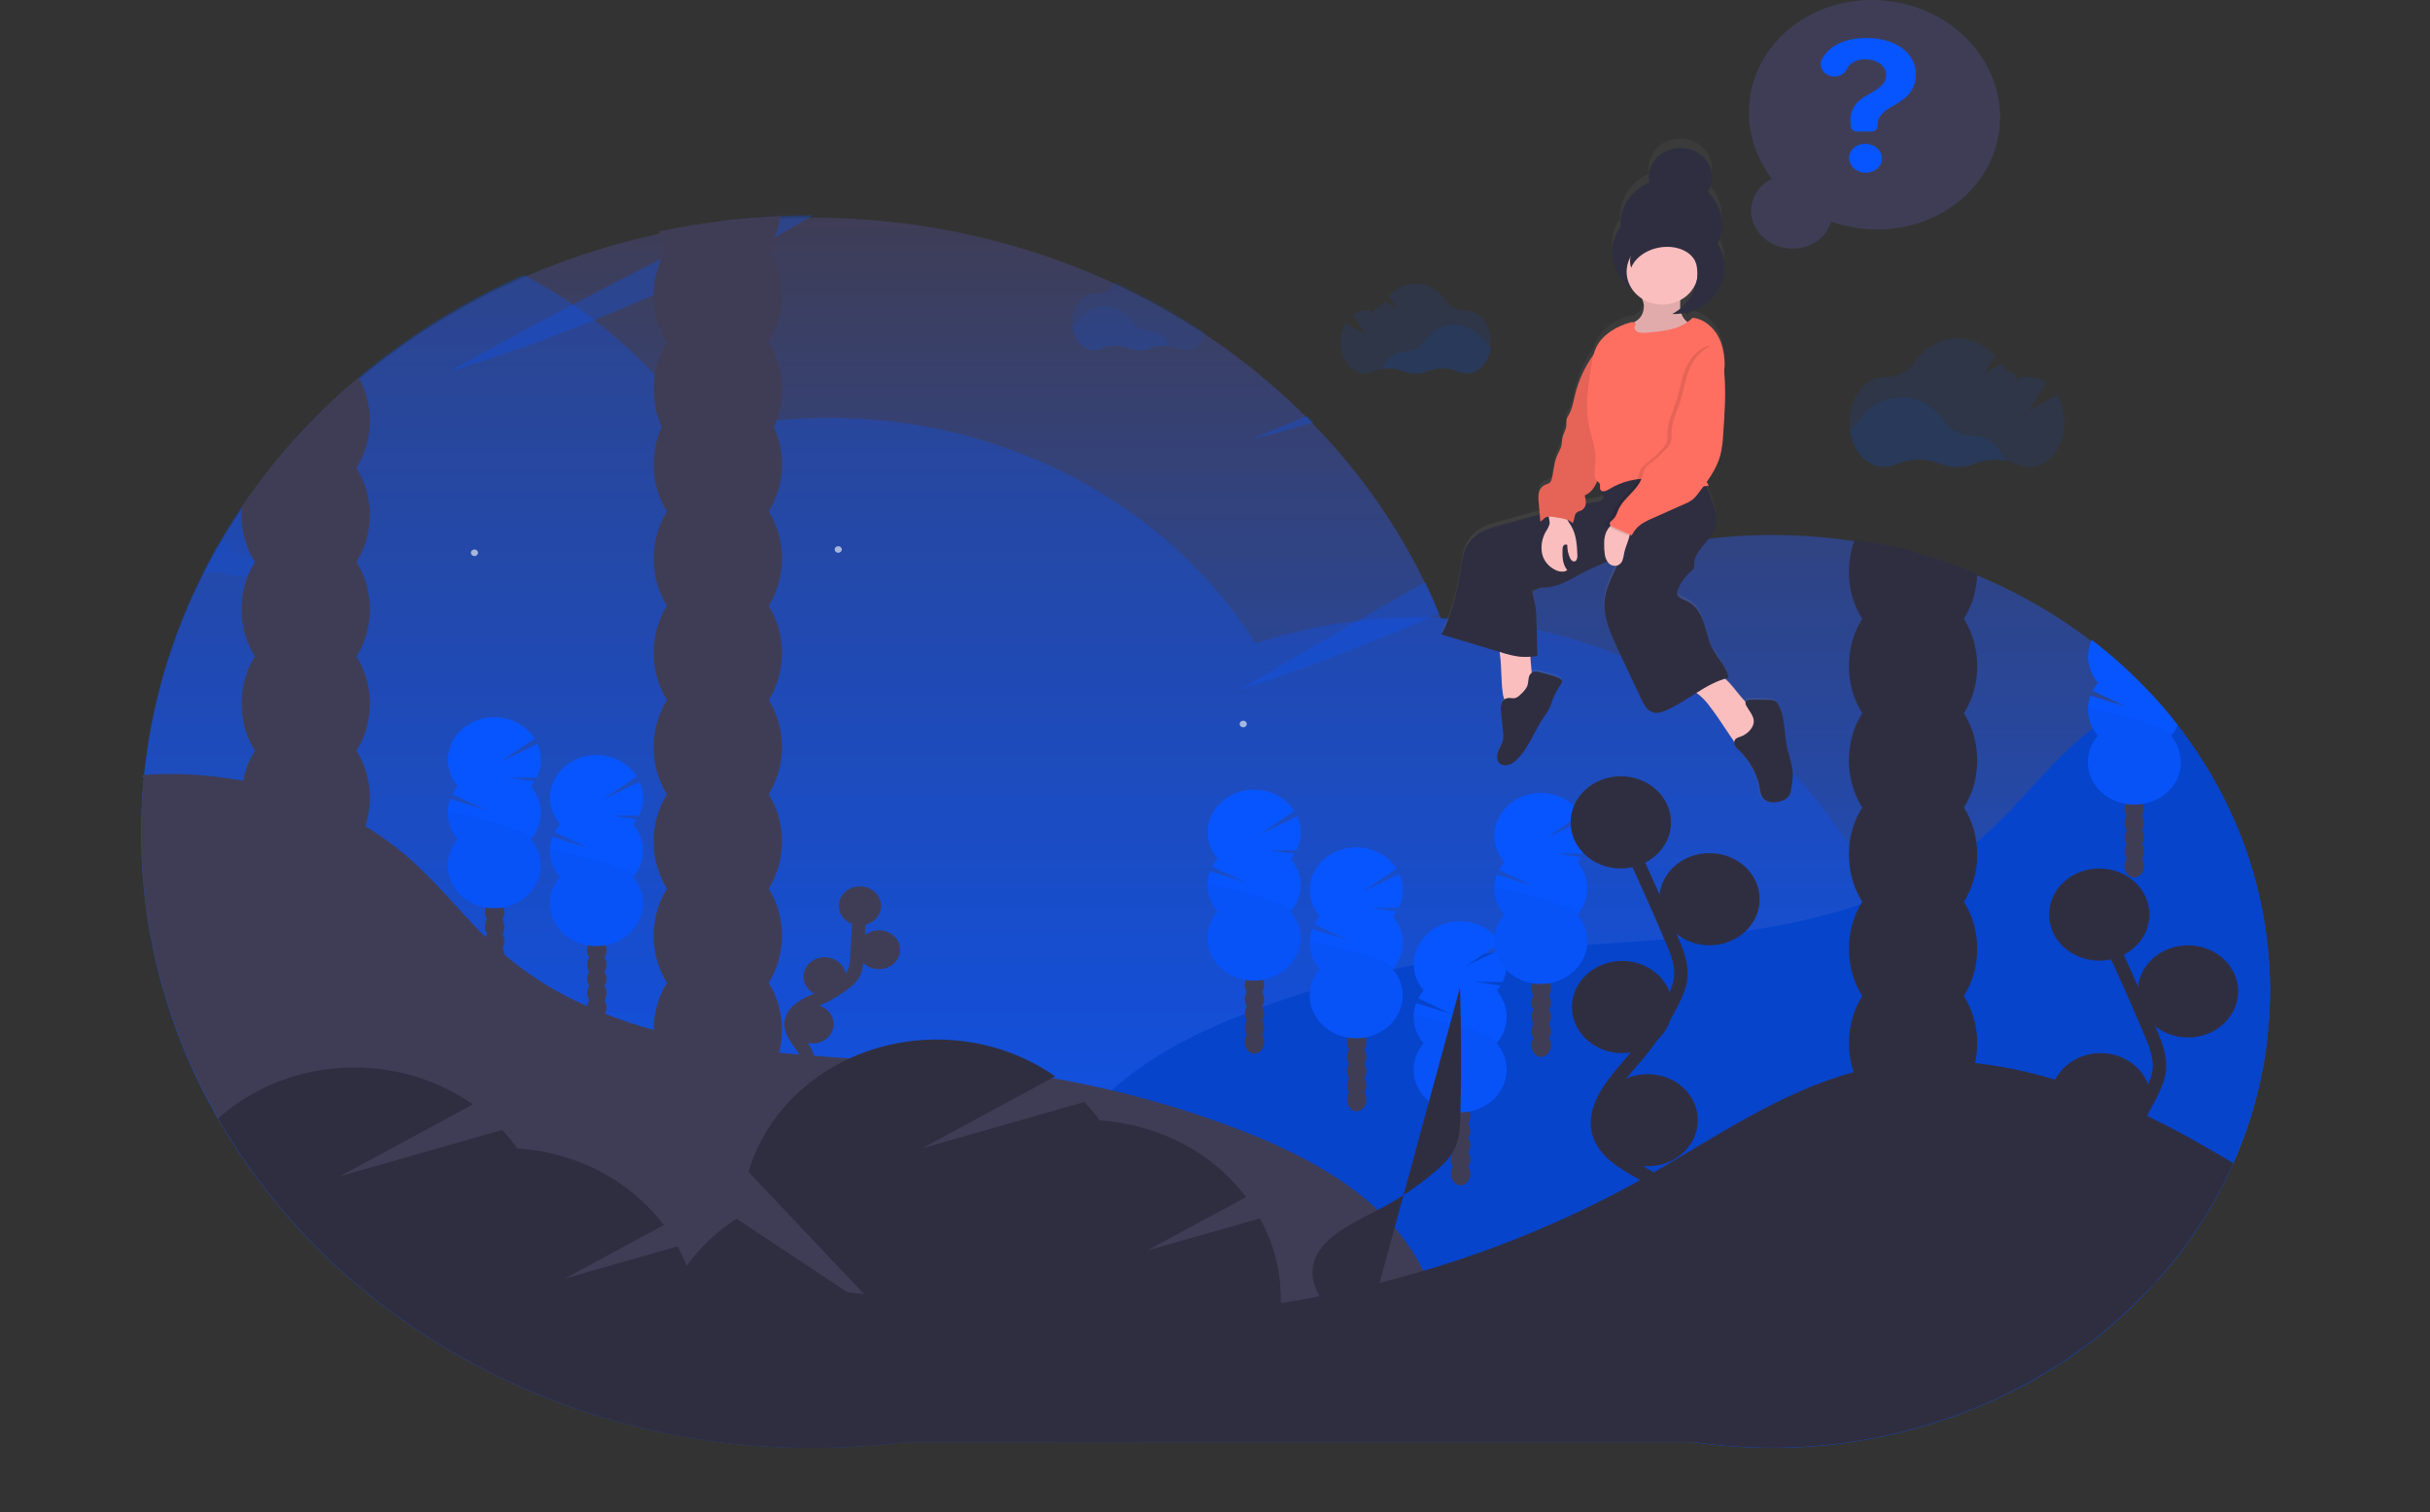 <svg width="723" height="450" viewBox="0 0 723 450" fill="none" xmlns="http://www.w3.org/2000/svg">
<rect x="0" y="0" width="723" height="450" fill="#333333" stroke="none"/>
<path d="M647.827 216.117C645.339 212.915 642.696 209.817 639.899 206.824C625.744 191.632 608.119 179.482 588.273 171.235C582.851 168.98 577.283 167.032 571.601 165.401C567.655 164.266 563.643 163.288 559.562 162.467L551.863 161.082C532.475 158.107 512.635 158.693 493.495 162.807C474.356 166.92 456.298 174.48 440.368 185.046C436.54 184.619 432.666 184.334 428.745 184.191C428.596 183.814 428.442 183.437 428.282 183.056C426.974 179.88 425.571 176.75 424.075 173.666C415.717 156.392 404.495 140.41 390.806 126.286C390.177 125.64 389.547 124.995 388.908 124.359C379.785 115.208 369.683 106.922 358.752 99.627C324.773 76.989 283.857 64.793 241.862 64.786H241.579C238.465 64.786 235.371 64.853 232.297 64.987L220.423 65.808C219.447 65.901 218.472 65.999 217.501 66.112L205.5 67.775C202.322 68.303 199.171 68.904 196.047 69.579C153.584 78.746 115.553 100.394 87.746 131.225C84.376 134.952 81.177 138.804 78.149 142.782C76.704 144.67 75.296 146.572 73.937 148.509C73.281 149.438 72.636 150.367 71.996 151.306C69.885 154.407 67.884 157.568 65.993 160.789C63.977 164.203 62.079 167.678 60.299 171.216C60.282 171.244 60.268 171.274 60.256 171.304C54.538 182.672 50.119 194.553 47.071 206.756V206.756C46.264 209.964 45.553 213.202 44.938 216.469C44.697 217.721 44.473 218.976 44.267 220.234L44.203 220.655C43.669 224.078 43.195 227.502 42.848 230.989L42.384 231.028C42.422 231.131 42.459 231.233 42.486 231.341C42.586 231.396 42.689 231.447 42.795 231.493C42.752 231.938 42.715 232.383 42.678 232.823C42.705 233.218 42.67 233.615 42.576 234.001C42.193 238.566 42.001 243.186 42.001 247.861C41.947 277.408 49.732 306.523 64.681 332.694L64.889 333.056C80.032 359.391 101.922 381.958 128.677 398.815C149.95 412.254 173.88 421.752 199.123 426.775L203.533 427.601C209.625 428.684 215.815 429.499 222.103 430.046C228.501 430.614 234.993 430.899 241.579 430.902C250.733 430.905 259.877 430.333 268.946 429.191H503.745L505.654 429.46C534.4 433.348 563.759 429.396 590.075 418.094C616.391 406.793 638.502 388.641 653.656 365.899C668.81 343.157 676.337 316.828 675.3 290.191C674.264 263.555 664.71 237.785 647.827 216.092V216.117Z" fill="url(#paint0_linear)"/>
<path opacity="0.3" d="M569.296 316.075C569.269 314.473 569.21 312.891 569.114 311.303C569.001 309.31 568.842 307.326 568.64 305.35C568.056 299.747 567.089 294.183 565.745 288.691C565.686 288.446 565.622 288.201 565.558 287.951C564.492 283.721 563.218 279.568 561.735 275.491C560.733 272.754 559.64 270.067 558.456 267.431C558.037 266.481 557.603 265.542 557.156 264.614C555.094 260.257 552.781 256.005 550.224 251.875V251.875L549.889 251.336C549.116 250.101 548.289 248.886 547.5 247.656L547.175 247.166C547.02 246.936 546.866 246.74 546.732 246.52V246.49C545.687 244.965 544.61 243.464 543.501 241.987C540.02 237.349 536.228 232.914 532.145 228.709V228.709C526.129 222.52 519.51 216.848 512.37 211.766C512.37 211.766 512.37 211.766 512.37 211.766C510.595 210.517 508.798 209.292 506.959 208.106C487.236 195.349 464.377 187.288 440.431 184.647C436.603 184.219 432.728 183.933 428.808 183.789C427.843 183.75 426.878 183.726 425.913 183.711C424.847 183.681 423.78 183.677 422.714 183.677C416.454 183.676 410.2 184.04 403.989 184.764C393.618 185.982 383.419 188.219 373.567 191.438C360.661 171.036 342.155 154.103 319.898 142.333C297.642 130.562 272.413 124.365 246.734 124.361C241.505 124.357 236.279 124.614 231.08 125.13C230.504 125.175 229.929 125.238 229.353 125.302C222.303 126.067 215.323 127.303 208.469 129.001C206.432 125.924 204.262 122.911 201.964 119.996C199.666 117.08 197.331 114.317 194.836 111.622C192.703 109.336 190.503 107.111 188.235 104.949C188.165 104.877 188.09 104.808 188.012 104.743C184.472 101.405 180.745 98.239 176.847 95.257C174.768 93.66 172.64 92.112 170.449 90.632C167.709 88.75 164.895 86.964 162.009 85.272C159.983 84.076 157.925 82.933 155.835 81.842C129.551 93.378 106.316 110.035 87.745 130.657C84.376 134.391 81.177 138.25 78.148 142.235C76.704 144.126 75.296 146.032 73.937 147.973C73.281 148.904 72.636 149.835 71.996 150.775C69.885 153.882 67.883 157.049 65.993 160.276C63.977 163.696 62.079 167.178 60.298 170.722C60.282 170.75 60.268 170.78 60.256 170.81C54.537 182.199 50.119 194.102 47.071 206.328V206.328C46.264 209.542 45.553 212.785 44.938 216.058C44.696 217.313 44.472 218.57 44.266 219.831L44.202 220.253C43.669 223.682 43.194 227.112 42.848 230.606L42.384 230.645C42.422 230.748 42.459 230.851 42.485 230.958C42.586 231.014 42.689 231.064 42.795 231.11C42.752 231.556 42.715 232.002 42.677 232.443C42.704 232.839 42.67 233.236 42.576 233.624C42.192 238.197 42 242.825 42 247.509C41.947 277.111 49.731 306.279 64.681 332.499C64.857 332.523 65.038 332.548 65.214 332.563C83.994 334.667 103.039 333.426 121.308 328.908C122.971 331.429 124.724 333.895 126.565 336.306C127.926 338.096 129.334 339.85 130.787 341.568C142.86 355.884 157.935 367.828 175.12 376.694C175.871 377.086 176.634 377.463 177.396 377.84C184.25 381.23 191.391 384.104 198.749 386.435C201.593 387.346 204.491 388.177 207.445 388.928C207.61 388.968 207.776 389.017 207.941 389.051C217.202 391.376 226.69 392.853 236.268 393.461C239.723 393.693 243.21 393.808 246.728 393.808C254.647 393.808 262.552 393.225 270.369 392.064C275.249 391.334 280.086 390.374 284.86 389.188V389.188C288.592 388.27 292.262 387.22 295.87 386.038C296.883 387.635 297.93 389.209 299.01 390.761C302.693 396.077 306.782 401.147 311.246 405.93C313.482 408.341 315.812 410.675 318.236 412.932C324.679 418.945 331.721 424.391 339.269 429.199H503.744L505.652 429.468C513.361 424.599 520.55 419.068 527.123 412.952C548.134 393.382 562.109 368.361 567.163 341.264C567.65 338.651 568.053 336.028 568.373 333.396C568.982 328.413 569.29 323.402 569.296 318.388C569.296 317.604 569.296 316.84 569.296 316.075Z" fill="#0755FF"/>
<path d="M675.395 294.806C675.376 318.778 668.48 342.322 655.403 363.064C642.325 383.807 623.528 401.014 600.907 412.951H312.222C311.866 410.616 311.545 408.282 311.257 405.95C311.028 404.206 310.814 402.466 310.612 400.722C310.26 397.694 309.951 394.641 309.711 391.564C308.431 375.092 309.178 358.247 316.322 343.504C317.224 341.617 318.235 339.775 319.35 337.987C321.001 335.352 322.863 332.835 324.922 330.456C326.747 328.354 328.705 326.353 330.787 324.463C333.584 321.934 336.56 319.577 339.696 317.408C341.194 316.364 342.735 315.35 344.302 314.375L344.59 314.199C352.625 309.23 361.465 305.164 370.368 301.695L372.213 300.989L372.693 300.808C373.562 300.475 374.431 300.156 375.3 299.828L375.647 299.701C380.342 297.982 385.071 296.388 389.834 294.918C397.924 292.413 406.129 290.259 414.45 288.456C416.519 288.005 418.594 287.579 420.677 287.177C422.693 286.782 424.713 286.409 426.739 286.06C431.221 285.276 435.721 284.597 440.239 284.022C440.708 283.963 441.172 283.904 441.641 283.855L444.595 283.497L445.128 283.439C445.976 283.341 446.829 283.252 447.682 283.164C451.163 282.797 454.65 282.483 458.137 282.184C458.276 282.184 458.409 282.184 458.542 282.14H458.574C462.267 281.853 465.964 281.585 469.664 281.337L472.255 281.16L474.388 281.023C478.611 280.749 482.833 280.474 487.056 280.2C490.479 279.96 493.896 279.71 497.314 279.431C497.895 279.387 498.471 279.342 499.052 279.289L500.23 279.186C500.337 279.183 500.444 279.173 500.55 279.156H500.699L502.677 278.975C502.716 278.973 502.756 278.973 502.795 278.975V278.975C503.365 278.926 503.925 278.872 504.49 278.813C509.022 278.382 513.554 277.873 518.054 277.25L519.429 277.064C527.232 275.966 534.954 274.431 542.552 272.468C544.287 272.014 546.011 271.534 547.724 271.028C549.69 270.443 551.645 269.822 553.589 269.166L554.41 268.887C555.764 268.397 557.108 267.907 558.441 267.417C560.381 266.682 562.301 265.893 564.188 265.065L564.433 264.962C566.68 263.982 568.883 262.93 571.045 261.807C572.047 261.287 573.044 260.748 574.025 260.195C578.999 257.441 583.685 254.273 588.026 250.728C588.356 250.454 588.681 250.185 589.001 249.91L589.108 249.822C593.346 246.126 597.337 242.199 601.061 238.063C606.361 232.34 611.49 226.455 617.339 221.218C619.045 219.689 620.822 218.219 622.67 216.808C624.803 215.191 626.978 213.667 629.239 212.237L629.575 212.021C632.884 209.936 636.332 208.043 639.897 206.352C642.687 209.348 645.33 212.451 647.825 215.662C665.812 238.736 675.456 266.421 675.395 294.806V294.806Z" fill="#0755FF"/>
<path opacity="0.2" d="M675.395 294.806C675.376 318.778 668.48 342.322 655.403 363.064C642.325 383.807 623.528 401.014 600.907 412.951H312.222C311.866 410.616 311.545 408.282 311.257 405.95C311.028 404.206 310.814 402.466 310.612 400.722C310.26 397.694 309.951 394.641 309.711 391.564C308.431 375.092 309.178 358.247 316.322 343.504C317.224 341.617 318.235 339.775 319.35 337.987C321.001 335.352 322.863 332.835 324.922 330.456C326.747 328.354 328.705 326.353 330.787 324.463C333.584 321.934 336.56 319.577 339.696 317.408C341.194 316.364 342.735 315.35 344.302 314.375L344.59 314.199C352.625 309.23 361.465 305.164 370.368 301.695L372.213 300.989L372.693 300.808C373.562 300.475 374.431 300.156 375.3 299.828L375.647 299.701C380.342 297.982 385.071 296.388 389.834 294.918C397.924 292.413 406.129 290.259 414.45 288.456C416.519 288.005 418.594 287.579 420.677 287.177C422.693 286.782 424.713 286.409 426.739 286.06C431.221 285.276 435.721 284.597 440.239 284.022C440.708 283.963 441.172 283.904 441.641 283.855L444.595 283.497L445.128 283.439C445.976 283.341 446.829 283.252 447.682 283.164C451.163 282.797 454.65 282.483 458.137 282.184C458.276 282.184 458.409 282.184 458.542 282.14H458.574C462.267 281.853 465.964 281.585 469.664 281.337L472.255 281.16L474.388 281.023C478.611 280.749 482.833 280.474 487.056 280.2C490.479 279.96 493.896 279.71 497.314 279.431C497.895 279.387 498.471 279.342 499.052 279.289L500.23 279.186C500.337 279.183 500.444 279.173 500.55 279.156H500.699L502.677 278.975C502.716 278.973 502.756 278.973 502.795 278.975V278.975C503.365 278.926 503.925 278.872 504.49 278.813C509.022 278.382 513.554 277.873 518.054 277.25L519.429 277.064C527.232 275.966 534.954 274.431 542.552 272.468C544.287 272.014 546.011 271.534 547.724 271.028C549.69 270.443 551.645 269.822 553.589 269.166L554.41 268.887C555.764 268.397 557.108 267.907 558.441 267.417C560.381 266.682 562.301 265.893 564.188 265.065L564.433 264.962C566.68 263.982 568.883 262.93 571.045 261.807C572.047 261.287 573.044 260.748 574.025 260.195C578.999 257.441 583.685 254.273 588.026 250.728C588.356 250.454 588.681 250.185 589.001 249.91L589.108 249.822C593.346 246.126 597.337 242.199 601.061 238.063C606.361 232.34 611.49 226.455 617.339 221.218C619.045 219.689 620.822 218.219 622.67 216.808C624.803 215.191 626.978 213.667 629.239 212.237L629.575 212.021C632.884 209.936 636.332 208.043 639.897 206.352C642.687 209.348 645.33 212.451 647.825 215.662C665.812 238.736 675.456 266.421 675.395 294.806V294.806Z" fill="black"/>
<path d="M147.187 292.028C148.78 292.028 150.072 290.472 150.072 288.554C150.072 286.635 148.78 285.08 147.187 285.08C145.594 285.08 144.303 286.635 144.303 288.554C144.303 290.472 145.594 292.028 147.187 292.028Z" fill="#3F3D56"/>
<path d="M147.187 287.785C148.78 287.785 150.072 286.229 150.072 284.311C150.072 282.392 148.78 280.837 147.187 280.837C145.594 280.837 144.303 282.392 144.303 284.311C144.303 286.229 145.594 287.785 147.187 287.785Z" fill="#3F3D56"/>
<path d="M147.187 283.542C148.78 283.542 150.072 281.986 150.072 280.068C150.072 278.149 148.78 276.594 147.187 276.594C145.594 276.594 144.303 278.149 144.303 280.068C144.303 281.986 145.594 283.542 147.187 283.542Z" fill="#3F3D56"/>
<path d="M147.187 279.298C148.78 279.298 150.072 277.743 150.072 275.825C150.072 273.906 148.78 272.351 147.187 272.351C145.594 272.351 144.303 273.906 144.303 275.825C144.303 277.743 145.594 279.298 147.187 279.298Z" fill="#3F3D56"/>
<path d="M147.187 275.055C148.78 275.055 150.072 273.5 150.072 271.581C150.072 269.663 148.78 268.108 147.187 268.108C145.594 268.108 144.303 269.663 144.303 271.581C144.303 273.5 145.594 275.055 147.187 275.055Z" fill="#3F3D56"/>
<path d="M147.187 270.812C148.78 270.812 150.072 269.257 150.072 267.338C150.072 265.42 148.78 263.865 147.187 263.865C145.594 263.865 144.303 265.42 144.303 267.338C144.303 269.257 145.594 270.812 147.187 270.812Z" fill="#3F3D56"/>
<path d="M147.187 266.569C148.78 266.569 150.072 265.014 150.072 263.095C150.072 261.177 148.78 259.621 147.187 259.621C145.594 259.621 144.303 261.177 144.303 263.095C144.303 265.014 145.594 266.569 147.187 266.569Z" fill="#3F3D56"/>
<path d="M157.989 234.055C158.381 233.588 158.737 233.097 159.056 232.585L151.474 231.443L159.674 231.497C160.459 229.924 160.887 228.22 160.932 226.49C160.977 224.76 160.638 223.039 159.935 221.433L148.931 226.676L159.061 219.816C158.112 218.304 156.835 216.987 155.308 215.949C153.781 214.91 152.037 214.172 150.186 213.78C148.335 213.388 146.416 213.351 144.548 213.671C142.681 213.991 140.905 214.662 139.332 215.64C137.759 216.619 136.422 217.885 135.405 219.36C134.389 220.835 133.713 222.486 133.422 224.211C133.13 225.936 133.229 227.698 133.711 229.387C134.194 231.075 135.05 232.654 136.226 234.025C135.603 234.743 135.067 235.52 134.626 236.343L144.474 241.042L133.976 237.803C133.238 239.805 133.055 241.945 133.444 244.028C133.834 246.111 134.782 248.072 136.204 249.734C134.6 251.608 133.602 253.859 133.325 256.229C133.047 258.6 133.501 260.995 134.634 263.139C135.768 265.284 137.535 267.092 139.734 268.358C141.933 269.623 144.476 270.294 147.07 270.294C149.665 270.294 152.207 269.623 154.406 268.358C156.605 267.092 158.372 265.284 159.506 263.139C160.639 260.995 161.093 258.6 160.816 256.229C160.538 253.859 159.54 251.608 157.936 249.734C159.853 247.495 160.896 244.729 160.896 241.88C160.896 239.031 159.853 236.264 157.936 234.025L157.989 234.055Z" fill="#0755FF"/>
<path opacity="0.03" d="M133.299 241.909C133.299 244.753 134.341 247.515 136.258 249.749C134.654 251.623 133.656 253.874 133.378 256.244C133.1 258.615 133.554 261.009 134.688 263.154C135.821 265.299 137.589 267.107 139.788 268.372C141.987 269.637 144.529 270.308 147.123 270.308C149.718 270.308 152.26 269.637 154.459 268.372C156.658 267.107 158.426 265.299 159.559 263.154C160.693 261.009 161.147 258.615 160.869 256.244C160.591 253.874 159.593 251.623 157.989 249.749C159.829 247.603 133.299 240.483 133.299 241.909Z" fill="black"/>
<path d="M177.578 303.297C179.171 303.297 180.462 301.742 180.462 299.823C180.462 297.905 179.171 296.349 177.578 296.349C175.985 296.349 174.693 297.905 174.693 299.823C174.693 301.742 175.985 303.297 177.578 303.297Z" fill="#3F3D56"/>
<path d="M177.578 299.054C179.171 299.054 180.462 297.498 180.462 295.58C180.462 293.661 179.171 292.106 177.578 292.106C175.985 292.106 174.693 293.661 174.693 295.58C174.693 297.498 175.985 299.054 177.578 299.054Z" fill="#3F3D56"/>
<path d="M177.578 294.811C179.171 294.811 180.462 293.255 180.462 291.337C180.462 289.418 179.171 287.863 177.578 287.863C175.985 287.863 174.693 289.418 174.693 291.337C174.693 293.255 175.985 294.811 177.578 294.811Z" fill="#3F3D56"/>
<path d="M177.578 290.568C179.171 290.568 180.462 289.012 180.462 287.094C180.462 285.175 179.171 283.62 177.578 283.62C175.985 283.62 174.693 285.175 174.693 287.094C174.693 289.012 175.985 290.568 177.578 290.568Z" fill="#3F3D56"/>
<path d="M177.578 286.324C179.171 286.324 180.462 284.769 180.462 282.851C180.462 280.932 179.171 279.377 177.578 279.377C175.985 279.377 174.693 280.932 174.693 282.851C174.693 284.769 175.985 286.324 177.578 286.324Z" fill="#3F3D56"/>
<path d="M177.578 282.081C179.171 282.081 180.462 280.526 180.462 278.608C180.462 276.689 179.171 275.134 177.578 275.134C175.985 275.134 174.693 276.689 174.693 278.608C174.693 280.526 175.985 282.081 177.578 282.081Z" fill="#3F3D56"/>
<path d="M177.578 277.838C179.171 277.838 180.462 276.283 180.462 274.364C180.462 272.446 179.171 270.891 177.578 270.891C175.985 270.891 174.693 272.446 174.693 274.364C174.693 276.283 175.985 277.838 177.578 277.838Z" fill="#3F3D56"/>
<path d="M188.379 245.324C188.771 244.857 189.127 244.366 189.446 243.854L181.864 242.713L190.064 242.766C190.849 241.193 191.278 239.49 191.322 237.759C191.367 236.029 191.028 234.308 190.325 232.703L179.321 237.945L189.451 231.086C188.502 229.573 187.225 228.256 185.698 227.218C184.171 226.179 182.427 225.441 180.576 225.049C178.725 224.657 176.806 224.62 174.938 224.94C173.071 225.26 171.295 225.931 169.722 226.91C168.149 227.888 166.812 229.155 165.796 230.629C164.779 232.104 164.104 233.755 163.812 235.481C163.521 237.206 163.619 238.967 164.102 240.656C164.584 242.345 165.44 243.924 166.616 245.295C165.993 246.012 165.457 246.789 165.016 247.612L174.864 252.311L164.366 249.072C163.628 251.074 163.445 253.214 163.835 255.297C164.224 257.381 165.172 259.342 166.595 261.003C164.99 262.877 163.992 265.128 163.715 267.499C163.437 269.869 163.891 272.264 165.025 274.409C166.158 276.553 167.925 278.362 170.125 279.627C172.324 280.892 174.866 281.563 177.46 281.563C180.055 281.563 182.597 280.892 184.796 279.627C186.995 278.362 188.763 276.553 189.896 274.409C191.03 272.264 191.483 269.869 191.206 267.499C190.928 265.128 189.93 262.877 188.326 261.003C190.243 258.764 191.286 255.998 191.286 253.149C191.286 250.3 190.243 247.534 188.326 245.295L188.379 245.324Z" fill="#0755FF"/>
<path opacity="0.03" d="M163.689 253.178C163.689 256.023 164.732 258.784 166.648 261.018C165.044 262.892 164.046 265.143 163.768 267.513C163.491 269.884 163.944 272.279 165.078 274.423C166.211 276.568 167.979 278.376 170.178 279.642C172.377 280.907 174.919 281.578 177.514 281.578C180.108 281.578 182.65 280.907 184.849 279.642C187.048 278.376 188.816 276.568 189.949 274.423C191.083 272.279 191.537 269.884 191.259 267.513C190.981 265.143 189.984 262.892 188.379 261.018C190.219 258.872 163.689 251.752 163.689 253.178Z" fill="black"/>
<path d="M373.247 313.586C374.84 313.586 376.132 312.031 376.132 310.112C376.132 308.194 374.84 306.638 373.247 306.638C371.654 306.638 370.363 308.194 370.363 310.112C370.363 312.031 371.654 313.586 373.247 313.586Z" fill="#3F3D56"/>
<path d="M373.247 309.343C374.84 309.343 376.132 307.788 376.132 305.869C376.132 303.951 374.84 302.395 373.247 302.395C371.654 302.395 370.363 303.951 370.363 305.869C370.363 307.788 371.654 309.343 373.247 309.343Z" fill="#3F3D56"/>
<path d="M373.247 305.1C374.84 305.1 376.132 303.545 376.132 301.626C376.132 299.708 374.84 298.152 373.247 298.152C371.654 298.152 370.363 299.708 370.363 301.626C370.363 303.545 371.654 305.1 373.247 305.1Z" fill="#3F3D56"/>
<path d="M373.247 300.857C374.84 300.857 376.132 299.302 376.132 297.383C376.132 295.464 374.84 293.909 373.247 293.909C371.654 293.909 370.363 295.464 370.363 297.383C370.363 299.302 371.654 300.857 373.247 300.857Z" fill="#3F3D56"/>
<path d="M373.247 296.614C374.84 296.614 376.132 295.058 376.132 293.14C376.132 291.221 374.84 289.666 373.247 289.666C371.654 289.666 370.363 291.221 370.363 293.14C370.363 295.058 371.654 296.614 373.247 296.614Z" fill="#3F3D56"/>
<path d="M373.247 292.371C374.84 292.371 376.132 290.815 376.132 288.897C376.132 286.978 374.84 285.423 373.247 285.423C371.654 285.423 370.363 286.978 370.363 288.897C370.363 290.815 371.654 292.371 373.247 292.371Z" fill="#3F3D56"/>
<path d="M373.247 288.128C374.84 288.128 376.132 286.572 376.132 284.654C376.132 282.735 374.84 281.18 373.247 281.18C371.654 281.18 370.363 282.735 370.363 284.654C370.363 286.572 371.654 288.128 373.247 288.128Z" fill="#3F3D56"/>
<path d="M384.049 255.613C384.441 255.146 384.797 254.655 385.116 254.144L377.534 253.002L385.734 253.056C386.519 251.483 386.947 249.779 386.992 248.049C387.037 246.318 386.698 244.598 385.995 242.992L374.991 248.235L385.121 241.375C384.172 239.862 382.895 238.546 381.368 237.507C379.841 236.469 378.097 235.73 376.246 235.338C374.395 234.947 372.476 234.91 370.608 235.23C368.741 235.55 366.965 236.22 365.392 237.199C363.819 238.178 362.482 239.444 361.465 240.919C360.449 242.393 359.773 244.045 359.482 245.77C359.19 247.495 359.289 249.257 359.771 250.945C360.254 252.634 361.11 254.213 362.286 255.584C361.663 256.301 361.127 257.078 360.686 257.902L370.534 262.6L360.036 259.362C359.298 261.364 359.115 263.503 359.504 265.587C359.894 267.67 360.842 269.631 362.264 271.292C360.66 273.166 359.662 275.417 359.385 277.788C359.107 280.159 359.561 282.553 360.694 284.698C361.828 286.843 363.595 288.651 365.794 289.916C367.993 291.181 370.536 291.852 373.13 291.852C375.725 291.852 378.267 291.181 380.466 289.916C382.665 288.651 384.432 286.843 385.566 284.698C386.699 282.553 387.153 280.159 386.876 277.788C386.598 275.417 385.6 273.166 383.996 271.292C385.913 269.054 386.956 266.287 386.956 263.438C386.956 260.589 385.913 257.823 383.996 255.584L384.049 255.613Z" fill="#0755FF"/>
<path opacity="0.03" d="M359.359 263.468C359.359 266.312 360.401 269.073 362.318 271.307C360.714 273.181 359.716 275.432 359.438 277.803C359.16 280.173 359.614 282.568 360.748 284.713C361.881 286.857 363.649 288.666 365.848 289.931C368.047 291.196 370.589 291.867 373.183 291.867C375.778 291.867 378.32 291.196 380.519 289.931C382.718 288.666 384.486 286.857 385.619 284.713C386.753 282.568 387.207 280.173 386.929 277.803C386.651 275.432 385.653 273.181 384.049 271.307C385.889 269.161 359.359 262.042 359.359 263.468Z" fill="black"/>
<path d="M403.638 330.735C405.231 330.735 406.522 329.18 406.522 327.261C406.522 325.343 405.231 323.787 403.638 323.787C402.045 323.787 400.753 325.343 400.753 327.261C400.753 329.18 402.045 330.735 403.638 330.735Z" fill="#3F3D56"/>
<path d="M403.638 326.492C405.231 326.492 406.522 324.937 406.522 323.018C406.522 321.1 405.231 319.544 403.638 319.544C402.045 319.544 400.753 321.1 400.753 323.018C400.753 324.937 402.045 326.492 403.638 326.492Z" fill="#3F3D56"/>
<path d="M403.638 322.249C405.231 322.249 406.522 320.694 406.522 318.775C406.522 316.856 405.231 315.301 403.638 315.301C402.045 315.301 400.753 316.856 400.753 318.775C400.753 320.694 402.045 322.249 403.638 322.249Z" fill="#3F3D56"/>
<path d="M403.638 318.006C405.231 318.006 406.522 316.45 406.522 314.532C406.522 312.613 405.231 311.058 403.638 311.058C402.045 311.058 400.753 312.613 400.753 314.532C400.753 316.45 402.045 318.006 403.638 318.006Z" fill="#3F3D56"/>
<path d="M403.638 313.763C405.231 313.763 406.522 312.207 406.522 310.289C406.522 308.37 405.231 306.815 403.638 306.815C402.045 306.815 400.753 308.37 400.753 310.289C400.753 312.207 402.045 313.763 403.638 313.763Z" fill="#3F3D56"/>
<path d="M403.638 309.519C405.231 309.519 406.522 307.964 406.522 306.046C406.522 304.127 405.231 302.572 403.638 302.572C402.045 302.572 400.753 304.127 400.753 306.046C400.753 307.964 402.045 309.519 403.638 309.519Z" fill="#3F3D56"/>
<path d="M403.638 305.276C405.231 305.276 406.522 303.721 406.522 301.802C406.522 299.884 405.231 298.329 403.638 298.329C402.045 298.329 400.753 299.884 400.753 301.802C400.753 303.721 402.045 305.276 403.638 305.276Z" fill="#3F3D56"/>
<path d="M414.439 272.762C414.831 272.295 415.187 271.804 415.506 271.292L407.924 270.151L416.124 270.205C416.909 268.631 417.337 266.928 417.382 265.197C417.427 263.467 417.088 261.747 416.385 260.141L405.381 265.383L415.511 258.524C414.562 257.011 413.285 255.695 411.758 254.656C410.231 253.617 408.487 252.879 406.636 252.487C404.785 252.095 402.866 252.058 400.998 252.378C399.131 252.699 397.355 253.369 395.782 254.348C394.209 255.327 392.872 256.593 391.856 258.067C390.839 259.542 390.163 261.193 389.872 262.919C389.581 264.644 389.679 266.406 390.161 268.094C390.644 269.783 391.5 271.362 392.676 272.733C392.053 273.45 391.517 274.227 391.076 275.05L400.924 279.749L390.426 276.51C389.688 278.513 389.505 280.652 389.895 282.735C390.284 284.819 391.232 286.78 392.654 288.441C391.05 290.315 390.052 292.566 389.775 294.937C389.497 297.307 389.951 299.702 391.085 301.847C392.218 303.991 393.985 305.8 396.184 307.065C398.384 308.33 400.926 309.001 403.52 309.001C406.115 309.001 408.657 308.33 410.856 307.065C413.055 305.8 414.823 303.991 415.956 301.847C417.089 299.702 417.543 297.307 417.266 294.937C416.988 292.566 415.99 290.315 414.386 288.441C416.303 286.202 417.346 283.436 417.346 280.587C417.346 277.738 416.303 274.972 414.386 272.733L414.439 272.762Z" fill="#0755FF"/>
<path opacity="0.03" d="M389.749 280.616C389.749 283.461 390.792 286.222 392.708 288.456C391.104 290.33 390.106 292.581 389.828 294.951C389.551 297.322 390.004 299.717 391.138 301.861C392.271 304.006 394.039 305.815 396.238 307.08C398.437 308.345 400.979 309.016 403.574 309.016C406.168 309.016 408.71 308.345 410.909 307.08C413.109 305.815 414.876 304.006 416.009 301.861C417.143 299.717 417.597 297.322 417.319 294.951C417.041 292.581 416.044 290.33 414.439 288.456C416.279 286.31 389.749 279.191 389.749 280.616Z" fill="black"/>
<path d="M434.561 352.784C436.154 352.784 437.445 351.228 437.445 349.31C437.445 347.391 436.154 345.836 434.561 345.836C432.968 345.836 431.676 347.391 431.676 349.31C431.676 351.228 432.968 352.784 434.561 352.784Z" fill="#3F3D56"/>
<path d="M434.561 348.54C436.154 348.54 437.445 346.985 437.445 345.067C437.445 343.148 436.154 341.593 434.561 341.593C432.968 341.593 431.676 343.148 431.676 345.067C431.676 346.985 432.968 348.54 434.561 348.54Z" fill="#3F3D56"/>
<path d="M434.561 344.297C436.154 344.297 437.445 342.742 437.445 340.823C437.445 338.905 436.154 337.35 434.561 337.35C432.968 337.35 431.676 338.905 431.676 340.823C431.676 342.742 432.968 344.297 434.561 344.297Z" fill="#3F3D56"/>
<path d="M434.561 340.054C436.154 340.054 437.445 338.499 437.445 336.58C437.445 334.662 436.154 333.107 434.561 333.107C432.968 333.107 431.676 334.662 431.676 336.58C431.676 338.499 432.968 340.054 434.561 340.054Z" fill="#3F3D56"/>
<path d="M434.561 335.811C436.154 335.811 437.445 334.256 437.445 332.337C437.445 330.419 436.154 328.863 434.561 328.863C432.968 328.863 431.676 330.419 431.676 332.337C431.676 334.256 432.968 335.811 434.561 335.811Z" fill="#3F3D56"/>
<path d="M434.561 331.568C436.154 331.568 437.445 330.013 437.445 328.094C437.445 326.176 436.154 324.62 434.561 324.62C432.968 324.62 431.676 326.176 431.676 328.094C431.676 330.013 432.968 331.568 434.561 331.568Z" fill="#3F3D56"/>
<path d="M434.561 327.325C436.154 327.325 437.445 325.77 437.445 323.851C437.445 321.933 436.154 320.377 434.561 320.377C432.968 320.377 431.676 321.933 431.676 323.851C431.676 325.77 432.968 327.325 434.561 327.325Z" fill="#3F3D56"/>
<path d="M445.363 294.811C445.754 294.344 446.111 293.853 446.429 293.341L438.847 292.199L447.048 292.253C447.833 290.68 448.261 288.976 448.306 287.246C448.351 285.516 448.011 283.795 447.309 282.189L436.304 287.432L446.434 280.572C445.486 279.06 444.208 277.743 442.681 276.704C441.154 275.666 439.411 274.928 437.559 274.536C435.708 274.144 433.789 274.107 431.922 274.427C430.054 274.747 428.278 275.417 426.705 276.396C425.132 277.375 423.796 278.641 422.779 280.116C421.762 281.591 421.087 283.242 420.795 284.967C420.504 286.692 420.602 288.454 421.085 290.143C421.567 291.831 422.423 293.41 423.599 294.781C422.976 295.498 422.44 296.275 422 297.099L431.847 301.798L421.349 298.559C420.611 300.561 420.429 302.701 420.818 304.784C421.207 306.867 422.156 308.828 423.578 310.49C421.974 312.364 420.976 314.615 420.698 316.985C420.42 319.356 420.874 321.75 422.008 323.895C423.141 326.04 424.909 327.848 427.108 329.113C429.307 330.379 431.849 331.05 434.444 331.05C437.038 331.05 439.58 330.379 441.779 329.113C443.978 327.848 445.746 326.04 446.879 323.895C448.013 321.75 448.467 319.356 448.189 316.985C447.911 314.615 446.914 312.364 445.309 310.49C447.227 308.251 448.269 305.484 448.269 302.635C448.269 299.786 447.227 297.02 445.309 294.781L445.363 294.811Z" fill="#0755FF"/>
<path opacity="0.03" d="M420.672 302.665C420.673 305.509 421.715 308.271 423.631 310.504C422.027 312.378 421.029 314.629 420.751 317C420.474 319.371 420.928 321.765 422.061 323.91C423.195 326.055 424.962 327.863 427.161 329.128C429.36 330.393 431.902 331.064 434.497 331.064C437.091 331.064 439.634 330.393 441.833 329.128C444.032 327.863 445.799 326.055 446.933 323.91C448.066 321.765 448.52 319.371 448.242 317C447.965 314.629 446.967 312.378 445.363 310.504C447.202 308.358 420.672 301.239 420.672 302.665Z" fill="black"/>
<path d="M458.553 314.566C460.146 314.566 461.438 313.011 461.438 311.092C461.438 309.174 460.146 307.618 458.553 307.618C456.96 307.618 455.669 309.174 455.669 311.092C455.669 313.011 456.96 314.566 458.553 314.566Z" fill="#3F3D56"/>
<path d="M458.553 310.323C460.146 310.323 461.438 308.768 461.438 306.849C461.438 304.931 460.146 303.375 458.553 303.375C456.96 303.375 455.669 304.931 455.669 306.849C455.669 308.768 456.96 310.323 458.553 310.323Z" fill="#3F3D56"/>
<path d="M458.553 306.08C460.146 306.08 461.438 304.525 461.438 302.606C461.438 300.688 460.146 299.132 458.553 299.132C456.96 299.132 455.669 300.688 455.669 302.606C455.669 304.525 456.96 306.08 458.553 306.08Z" fill="#3F3D56"/>
<path d="M458.553 301.837C460.146 301.837 461.438 300.282 461.438 298.363C461.438 296.444 460.146 294.889 458.553 294.889C456.96 294.889 455.669 296.444 455.669 298.363C455.669 300.282 456.96 301.837 458.553 301.837Z" fill="#3F3D56"/>
<path d="M458.553 297.594C460.146 297.594 461.438 296.038 461.438 294.12C461.438 292.201 460.146 290.646 458.553 290.646C456.96 290.646 455.669 292.201 455.669 294.12C455.669 296.038 456.96 297.594 458.553 297.594Z" fill="#3F3D56"/>
<path d="M458.553 293.351C460.146 293.351 461.438 291.795 461.438 289.877C461.438 287.958 460.146 286.403 458.553 286.403C456.96 286.403 455.669 287.958 455.669 289.877C455.669 291.795 456.96 293.351 458.553 293.351Z" fill="#3F3D56"/>
<path d="M458.553 289.108C460.146 289.108 461.438 287.552 461.438 285.634C461.438 283.715 460.146 282.16 458.553 282.16C456.96 282.16 455.669 283.715 455.669 285.634C455.669 287.552 456.96 289.108 458.553 289.108Z" fill="#3F3D56"/>
<path d="M469.355 256.593C469.746 256.126 470.103 255.635 470.421 255.123L462.84 253.982L471.04 254.036C471.825 252.462 472.253 250.759 472.298 249.028C472.343 247.298 472.004 245.578 471.301 243.972L460.296 249.214L470.427 242.355C469.478 240.842 468.2 239.526 466.673 238.487C465.146 237.448 463.403 236.71 461.552 236.318C459.7 235.926 457.781 235.889 455.914 236.21C454.046 236.53 452.271 237.2 450.698 238.179C449.125 239.158 447.788 240.424 446.771 241.899C445.754 243.373 445.079 245.025 444.788 246.75C444.496 248.475 444.595 250.237 445.077 251.925C445.559 253.614 446.415 255.193 447.591 256.564C446.969 257.281 446.432 258.058 445.992 258.881L455.839 263.58L445.341 260.342C444.604 262.344 444.421 264.483 444.81 266.567C445.199 268.65 446.148 270.611 447.57 272.272C445.966 274.146 444.968 276.397 444.69 278.768C444.413 281.138 444.867 283.533 446 285.678C447.134 287.823 448.901 289.631 451.1 290.896C453.299 292.161 455.841 292.832 458.436 292.832C461.03 292.832 463.572 292.161 465.772 290.896C467.971 289.631 469.738 287.823 470.871 285.678C472.005 283.533 472.459 281.138 472.181 278.768C471.904 276.397 470.906 274.146 469.302 272.272C471.219 270.033 472.261 267.267 472.261 264.418C472.261 261.569 471.219 258.803 469.302 256.564L469.355 256.593Z" fill="#0755FF"/>
<path opacity="0.03" d="M444.664 264.448C444.665 267.292 445.707 270.053 447.623 272.287C446.019 274.161 445.021 276.412 444.744 278.783C444.466 281.153 444.92 283.548 446.053 285.693C447.187 287.837 448.954 289.646 451.153 290.911C453.352 292.176 455.895 292.847 458.489 292.847C461.084 292.847 463.626 292.176 465.825 290.911C468.024 289.646 469.791 287.837 470.925 285.693C472.058 283.548 472.512 281.153 472.235 278.783C471.957 276.412 470.959 274.161 469.355 272.287C471.194 270.141 444.664 263.022 444.664 264.448Z" fill="black"/>
<path d="M635.029 261.16C636.622 261.16 637.914 259.604 637.914 257.686C637.914 255.767 636.622 254.212 635.029 254.212C633.436 254.212 632.145 255.767 632.145 257.686C632.145 259.604 633.436 261.16 635.029 261.16Z" fill="#3F3D56"/>
<path d="M635.029 256.917C636.622 256.917 637.914 255.361 637.914 253.443C637.914 251.524 636.622 249.969 635.029 249.969C633.436 249.969 632.145 251.524 632.145 253.443C632.145 255.361 633.436 256.917 635.029 256.917Z" fill="#3F3D56"/>
<path d="M635.029 252.674C636.622 252.674 637.914 251.118 637.914 249.2C637.914 247.281 636.622 245.726 635.029 245.726C633.436 245.726 632.145 247.281 632.145 249.2C632.145 251.118 633.436 252.674 635.029 252.674Z" fill="#3F3D56"/>
<path d="M635.029 248.431C636.622 248.431 637.914 246.875 637.914 244.957C637.914 243.038 636.622 241.483 635.029 241.483C633.436 241.483 632.145 243.038 632.145 244.957C632.145 246.875 633.436 248.431 635.029 248.431Z" fill="#3F3D56"/>
<path d="M635.029 244.187C636.622 244.187 637.914 242.632 637.914 240.713C637.914 238.795 636.622 237.24 635.029 237.24C633.436 237.24 632.145 238.795 632.145 240.713C632.145 242.632 633.436 244.187 635.029 244.187Z" fill="#3F3D56"/>
<path d="M635.029 239.944C636.622 239.944 637.914 238.389 637.914 236.47C637.914 234.552 636.622 232.997 635.029 232.997C633.436 232.997 632.145 234.552 632.145 236.47C632.145 238.389 633.436 239.944 635.029 239.944Z" fill="#3F3D56"/>
<path d="M635.029 235.701C636.622 235.701 637.914 234.146 637.914 232.227C637.914 230.309 636.622 228.754 635.029 228.754C633.436 228.754 632.145 230.309 632.145 232.227C632.145 234.146 633.436 235.701 635.029 235.701Z" fill="#3F3D56"/>
<path d="M648.79 226.764C648.79 226.955 648.79 227.156 648.79 227.342C648.79 227.528 648.79 227.592 648.79 227.715C648.79 227.837 648.79 227.901 648.79 227.994C648.79 228.087 648.79 228.146 648.79 228.219C648.79 228.293 648.753 228.489 648.731 228.626C648.731 228.68 648.731 228.734 648.731 228.793C648.731 228.94 648.678 229.072 648.646 229.214C648.633 229.296 648.615 229.378 648.593 229.459C648.555 229.64 648.507 229.812 648.454 229.988C648.401 230.165 648.353 230.346 648.294 230.512C648.163 230.919 648.004 231.319 647.82 231.708C647.734 231.904 647.644 232.09 647.542 232.276C647.441 232.462 647.361 232.614 647.265 232.766C647.169 232.918 647.111 233.031 647.031 233.158C646.951 233.286 646.871 233.403 646.78 233.526C646.689 233.648 646.716 233.624 646.679 233.678C646.641 233.731 646.529 233.888 646.455 233.986C646.38 234.084 646.407 234.05 646.375 234.084C646.284 234.212 646.183 234.339 646.076 234.462C645.549 235.097 644.958 235.686 644.312 236.22C644.173 236.338 644.034 236.446 643.89 236.554L643.842 236.588L643.464 236.867L643.261 237C643.139 237.088 643.005 237.171 642.877 237.249C642.273 237.633 641.635 237.969 640.969 238.254C640.796 238.334 640.618 238.404 640.435 238.465C640.265 238.533 640.094 238.597 639.902 238.651C639.71 238.705 639.684 238.734 639.572 238.763L639.38 238.827L638.847 238.964L638.313 239.097C638.247 239.114 638.179 239.127 638.111 239.136L637.658 239.224C637.327 239.288 636.997 239.342 636.661 239.376H636.607C636.49 239.376 636.367 239.405 636.25 239.41C636.112 239.427 635.973 239.437 635.834 239.44H635.562C635.376 239.44 635.184 239.44 634.992 239.44C634.8 239.44 634.619 239.44 634.459 239.44H634.251C634.113 239.437 633.976 239.427 633.84 239.41C633.726 239.408 633.612 239.398 633.499 239.381V239.381C633.152 239.346 632.811 239.307 632.475 239.244C632.294 239.214 632.118 239.175 631.942 239.136C631.902 239.135 631.862 239.126 631.825 239.111C631.078 238.95 630.347 238.732 629.639 238.46C629.257 238.314 628.883 238.151 628.519 237.97C628.349 237.886 628.173 237.798 627.986 237.705L627.613 237.494C627.368 237.357 627.128 237.205 626.893 237.049C626.797 236.985 626.701 236.921 626.605 236.848C626.535 236.804 626.467 236.757 626.403 236.706C626.301 236.627 626.2 236.559 626.099 236.475C626.067 236.46 626.04 236.438 626.019 236.412C625.885 236.314 625.758 236.201 625.63 236.098C625.196 235.73 624.788 235.338 624.409 234.922C624.281 234.785 624.158 234.643 624.041 234.506C623.923 234.368 623.87 234.3 623.795 234.197C623.721 234.094 623.668 234.035 623.609 233.957C623.55 233.878 623.444 233.736 623.364 233.619C623.284 233.501 623.166 233.325 623.07 233.178C622.878 232.884 622.702 232.58 622.537 232.271C622.463 232.129 622.393 231.992 622.329 231.845C622.207 231.6 622.095 231.355 621.993 231.076C621.919 230.899 621.855 230.718 621.796 230.537C621.737 230.356 621.668 230.145 621.615 229.944C621.612 229.936 621.612 229.927 621.615 229.92C621.567 229.743 621.519 229.562 621.482 229.39C621.444 229.219 621.412 229.087 621.391 228.935C621.37 228.783 621.338 228.66 621.316 228.523C621.313 228.487 621.313 228.451 621.316 228.415C621.284 228.254 621.268 228.082 621.252 227.925C621.236 227.769 621.215 227.543 621.21 227.357C621.204 227.171 621.21 226.97 621.21 226.774C621.21 223.93 622.252 221.168 624.169 218.934C623.934 218.66 623.71 218.381 623.508 218.092C623.438 217.999 623.374 217.91 623.316 217.817C623.257 217.724 623.14 217.553 623.06 217.42C622.98 217.288 622.862 217.107 622.766 216.931C622.756 216.917 622.747 216.902 622.74 216.886C622.555 216.568 622.388 216.241 622.239 215.906C622.185 215.789 622.137 215.676 622.089 215.564C621.956 215.235 621.839 214.907 621.732 214.584C621.612 214.198 621.514 213.807 621.439 213.413C621.412 213.295 621.391 213.172 621.375 213.055C621.372 213.045 621.372 213.035 621.375 213.025C621.375 212.908 621.332 212.795 621.316 212.678C621.279 212.398 621.252 212.109 621.236 211.82C621.236 211.737 621.236 211.658 621.236 211.575C621.236 211.418 621.236 211.267 621.236 211.115C621.237 209.73 621.484 208.355 621.967 207.043L632.465 210.282L622.617 205.573C623.059 204.752 623.595 203.977 624.217 203.26C622.687 201.469 621.708 199.332 621.382 197.075C621.055 194.817 621.394 192.52 622.361 190.423C628.722 195.311 634.627 200.678 640.014 206.47C642.804 209.465 645.447 212.568 647.942 215.779C647.461 216.907 646.803 217.965 645.991 218.92L645.948 218.969C647.815 221.204 648.815 223.947 648.79 226.764V226.764Z" fill="#0755FF"/>
<path opacity="0.03" d="M621.14 211.041C621.141 213.886 622.183 216.647 624.099 218.881C622.495 220.755 621.497 223.006 621.22 225.376C620.942 227.747 621.396 230.141 622.529 232.286C623.663 234.431 625.43 236.239 627.629 237.504C629.828 238.77 632.371 239.441 634.965 239.441C637.56 239.441 640.102 238.77 642.301 237.504C644.5 236.239 646.267 234.431 647.401 232.286C648.534 230.141 648.988 227.747 648.711 225.376C648.433 223.006 647.435 220.755 645.831 218.881C647.67 216.735 621.14 209.615 621.14 211.041Z" fill="black"/>
<path opacity="0.3" d="M390.804 125.728C384.684 127.61 378.496 129.294 372.24 130.78C377.788 128.392 383.344 126.065 388.906 123.798C389.546 124.435 390.154 125.081 390.804 125.728Z" fill="#0755FF"/>
<path opacity="0.3" d="M232.296 64.301C235.37 64.164 238.465 64.097 241.578 64.1H241.861C238.065 66.398 234.247 68.603 230.403 70.671C229.438 71.161 228.473 71.7 227.503 72.195C226.771 72.577 226.038 72.951 225.306 73.317C219.534 76.207 213.722 79.018 207.872 81.749C203.429 83.82 198.97 85.842 194.495 87.815C188.648 90.388 182.765 92.869 176.847 95.257C162.495 101.034 148.014 106.232 133.384 110.696C145.736 103.836 158.096 97.14 170.465 90.607C179.227 85.998 187.999 81.458 196.782 76.986C197.738 76.496 198.693 76.006 199.645 75.516C206.064 72.25 212.494 69.026 218.935 65.844L220.422 65.105L232.296 64.301Z" fill="#0755FF"/>
<path opacity="0.3" d="M424.074 173.196C425.57 176.286 426.972 179.422 428.28 182.604C427.47 182.961 426.681 183.309 425.849 183.662C407.098 191.702 388.144 198.954 369.041 205.255C380.674 198.287 392.311 191.441 403.952 184.715C410.656 180.838 417.363 176.998 424.074 173.196Z" fill="#0755FF"/>
<path d="M430.584 412.951C430.488 400.908 428.685 389.036 423.466 378.291C422.563 376.404 421.553 374.563 420.437 372.774C418.81 370.178 416.976 367.695 414.951 365.346C413.379 363.516 411.7 361.764 409.924 360.099C405.531 356.006 400.693 352.338 395.486 349.153C386.822 343.763 377.209 339.422 367.575 335.767C355.614 331.223 343.321 327.457 330.787 324.498C329.301 324.152 327.81 323.812 326.313 323.479C325.849 323.371 325.386 323.273 324.916 323.17L323.408 322.851C322.544 322.665 321.691 322.494 320.827 322.317C318.254 321.798 315.673 321.308 313.086 320.848C308.604 320.064 304.104 319.384 299.586 318.809C289.819 317.575 279.987 316.805 270.15 316.144L265.41 315.83C261.188 315.556 256.965 315.282 252.743 315.007C248.515 314.713 244.292 314.404 240.075 314.027L239.056 313.978L237.078 313.797C235.33 313.63 233.575 313.464 231.827 313.278C228.446 312.925 225.07 312.518 221.697 312.058C217.947 311.545 214.204 310.94 210.468 310.245L209.855 310.127C208.863 309.941 207.872 309.74 206.885 309.539C206.299 309.422 205.718 309.299 205.137 309.172C201.554 308.397 197.999 307.522 194.473 306.545C189.551 305.181 184.715 303.567 179.988 301.709C178.413 301.092 176.856 300.439 175.317 299.75L174.688 299.461C165.923 295.621 157.821 290.618 150.642 284.61L150.04 284.12L148.76 282.993C148.009 282.321 147.273 281.631 146.548 280.94C145.823 280.249 145.145 279.592 144.452 278.906C140.427 274.903 136.663 270.66 132.813 266.491C129.481 262.889 126.09 259.347 122.412 256.045C121.734 255.437 121.047 254.849 120.348 254.266C117.167 251.576 113.78 249.098 110.213 246.853C109.712 246.534 109.205 246.226 108.699 245.922C106.701 244.707 104.652 243.564 102.551 242.492C100.499 241.444 98.398 240.464 96.265 239.552C93.422 238.337 90.53 237.245 87.591 236.274C82.616 234.641 77.517 233.342 72.337 232.389C64.848 230.982 57.22 230.296 49.577 230.341V230.341C47.327 230.365 45.077 230.449 42.843 230.61L42.379 230.65C42.416 230.753 42.453 230.855 42.48 230.963C42.58 231.019 42.684 231.069 42.789 231.115C42.747 231.561 42.709 232.007 42.672 232.448C42.7 232.842 42.668 233.238 42.576 233.624C42.192 238.197 42 242.825 42 247.509C41.947 277.11 49.731 306.279 64.681 332.499L64.889 332.862C80.031 359.245 101.921 381.854 128.676 398.742C149.949 412.206 173.88 421.721 199.123 426.754L203.532 427.582C209.624 428.666 215.814 429.483 222.102 430.032C228.5 430.6 234.992 430.886 241.578 430.889C250.732 430.892 259.876 430.319 268.945 429.174H429.832C430.322 423.804 430.626 418.341 430.584 412.951Z" fill="#3F3D56"/>
<path opacity="0.1" d="M348.061 103.033C346.167 102.703 344.209 102.899 342.436 103.596C341.375 104.031 340.226 104.256 339.064 104.256C337.902 104.256 336.753 104.031 335.692 103.596C334.436 103.09 333.076 102.841 331.705 102.866C330.335 102.89 328.986 103.188 327.753 103.738C327.047 104.08 326.263 104.259 325.466 104.263C322.267 104.263 319.569 101.284 319.014 97.354C319.655 96.924 320.198 96.383 320.614 95.762C322.496 92.969 325.412 91.176 328.702 91.176C331.992 91.176 334.871 92.944 336.758 95.708C337.319 96.541 338.105 97.227 339.038 97.7C339.972 98.173 341.023 98.417 342.09 98.408H342.17C344.761 98.393 346.968 100.279 348.061 103.033Z" fill="#0755FF"/>
<path opacity="0.1" d="M358.751 99.02C357.775 102.102 355.419 104.282 352.673 104.282C351.885 104.28 351.11 104.103 350.412 103.768C349.188 103.227 347.852 102.934 346.494 102.91C345.136 102.885 343.789 103.129 342.543 103.626C341.485 104.056 340.341 104.279 339.184 104.282C338.307 104.28 337.436 104.149 336.603 103.895C336.465 103.861 336.321 103.807 336.182 103.763C336.044 103.719 335.921 103.67 335.793 103.616C335.762 103.598 335.728 103.586 335.692 103.582C335.556 103.522 335.417 103.47 335.276 103.425C335.142 103.376 335.009 103.337 334.876 103.293C332.558 102.607 330.042 102.772 327.854 103.753C327.151 104.096 326.368 104.277 325.572 104.282C325.139 104.282 324.708 104.225 324.293 104.111C324.234 104.111 324.181 104.081 324.122 104.072C324.063 104.062 323.994 104.037 323.93 104.013C321.451 103.195 319.542 100.554 319.132 97.276C319.067 96.803 319.035 96.327 319.036 95.85C319.036 91.19 321.968 87.418 325.594 87.418H325.769C326.833 87.446 327.886 87.217 328.822 86.752C329.758 86.288 330.544 85.605 331.101 84.772C331.309 84.455 331.539 84.151 331.789 83.861C341.198 88.25 350.214 93.32 358.751 99.02V99.02Z" fill="#0755FF"/>
<path opacity="0.1" d="M79.881 170.33C79.268 170.221 78.645 170.168 78.021 170.173C76.725 170.18 75.444 170.431 74.257 170.908C74.139 170.952 74.022 171.001 73.899 171.04C72.944 171.383 71.928 171.559 70.903 171.56C70.062 171.558 69.227 171.441 68.424 171.212C68.285 171.168 68.141 171.124 68.002 171.07C67.864 171.016 67.672 170.957 67.512 170.888L67.096 170.732L66.696 170.604C64.611 169.969 62.35 170.015 60.298 170.736C62.075 167.189 63.974 163.707 65.993 160.29C67.026 161.053 67.909 161.973 68.605 163.01C69.168 163.841 69.954 164.526 70.888 164.998C71.821 165.469 72.871 165.713 73.937 165.705H74.017C74.323 165.705 74.628 165.733 74.928 165.788C75.49 165.888 76.03 166.072 76.528 166.332C78.118 167.265 79.304 168.679 79.881 170.33V170.33Z" fill="#0755FF"/>
<path opacity="0.1" d="M91.051 163.147C91.051 167.802 88.113 171.574 84.493 171.574C83.706 171.572 82.93 171.395 82.233 171.06C80.933 170.468 79.497 170.175 78.047 170.207C76.781 170.215 75.529 170.453 74.363 170.908C74.198 170.972 74.038 171.035 73.867 171.089C72.952 171.408 71.983 171.574 71.004 171.579C70.236 171.579 69.472 171.482 68.733 171.29L68.424 171.202C68.285 171.158 68.141 171.114 68.002 171.06C67.863 171.016 67.726 170.966 67.592 170.908L67.491 170.874C67.352 170.815 67.219 170.771 67.075 170.717L66.675 170.59L66.307 170.492C64.295 169.976 62.154 170.088 60.218 170.81C60.23 170.78 60.245 170.75 60.261 170.722C62.038 167.174 63.936 163.692 65.955 160.276C67.853 157.052 69.854 153.885 71.959 150.775C72.598 149.835 73.243 148.904 73.899 147.973C75.525 148.557 76.957 149.521 78.053 150.77L76.064 154.092L79.215 152.255C79.969 153.255 81.05 154.008 82.302 154.406L81.545 155.675L83.31 154.641C83.662 154.696 84.019 154.722 84.376 154.719H84.461C85.605 154.731 86.712 155.093 87.607 155.748L85.474 159.35L84.472 161.03L88.737 158.551L89.686 157.997C89.775 158.137 89.855 158.281 89.926 158.429C90.683 159.903 91.068 161.516 91.051 163.147V163.147Z" fill="#0755FF"/>
<path d="M569.194 333.42C579.733 333.42 588.276 323.143 588.276 310.465C588.276 297.787 579.733 287.51 569.194 287.51C558.656 287.51 550.113 297.787 550.113 310.465C550.113 323.143 558.656 333.42 569.194 333.42Z" fill="#2F2E41"/>
<path d="M569.194 305.36C579.733 305.36 588.276 295.082 588.276 282.405C588.276 269.727 579.733 259.45 569.194 259.45C558.656 259.45 550.113 269.727 550.113 282.405C550.113 295.082 558.656 305.36 569.194 305.36Z" fill="#2F2E41"/>
<path d="M569.194 277.304C579.733 277.304 588.276 267.027 588.276 254.349C588.276 241.672 579.733 231.394 569.194 231.394C558.656 231.394 550.113 241.672 550.113 254.349C550.113 267.027 558.656 277.304 569.194 277.304Z" fill="#2F2E41"/>
<path d="M569.194 249.249C579.733 249.249 588.276 238.971 588.276 226.294C588.276 213.616 579.733 203.339 569.194 203.339C558.656 203.339 550.113 213.616 550.113 226.294C550.113 238.971 558.656 249.249 569.194 249.249Z" fill="#2F2E41"/>
<path d="M569.194 221.188C579.733 221.188 588.276 210.911 588.276 198.233C588.276 185.556 579.733 175.278 569.194 175.278C558.656 175.278 550.113 185.556 550.113 198.233C550.113 210.911 558.656 221.188 569.194 221.188Z" fill="#2F2E41"/>
<path d="M551.861 160.57C550.686 163.659 550.091 166.91 550.102 170.183C550.048 175.101 551.421 179.943 554.079 184.211C557.566 189.639 563.036 193.138 569.184 193.138C575.331 193.138 580.796 189.639 584.288 184.211C586.847 180.108 588.215 175.47 588.26 170.741C582.838 168.484 577.27 166.533 571.588 164.901C567.643 163.764 563.63 162.784 559.55 161.961L551.861 160.57Z" fill="#2F2E41"/>
<path d="M559.56 161.947C563.637 162.776 567.65 163.756 571.599 164.886C570.804 165.006 570 165.067 569.194 165.068C565.695 165.041 562.304 163.943 559.56 161.947V161.947Z" fill="#2F2E41"/>
<path d="M213.577 329.5C224.115 329.5 232.658 319.223 232.658 306.545C232.658 293.868 224.115 283.59 213.577 283.59C203.038 283.59 194.495 293.868 194.495 306.545C194.495 319.223 203.038 329.5 213.577 329.5Z" fill="#3F3D56"/>
<path d="M213.577 301.44C224.115 301.44 232.658 291.163 232.658 278.485C232.658 265.807 224.115 255.53 213.577 255.53C203.038 255.53 194.495 265.807 194.495 278.485C194.495 291.163 203.038 301.44 213.577 301.44Z" fill="#3F3D56"/>
<path d="M213.577 273.384C224.115 273.384 232.658 263.107 232.658 250.43C232.658 237.752 224.115 227.475 213.577 227.475C203.038 227.475 194.495 237.752 194.495 250.43C194.495 263.107 203.038 273.384 213.577 273.384Z" fill="#3F3D56"/>
<path d="M213.577 245.329C224.115 245.329 232.658 235.052 232.658 222.374C232.658 209.696 224.115 199.419 213.577 199.419C203.038 199.419 194.495 209.696 194.495 222.374C194.495 235.052 203.038 245.329 213.577 245.329Z" fill="#3F3D56"/>
<path d="M213.577 217.269C224.115 217.269 232.658 206.991 232.658 194.314C232.658 181.636 224.115 171.359 213.577 171.359C203.038 171.359 194.495 181.636 194.495 194.314C194.495 206.991 203.038 217.269 213.577 217.269Z" fill="#3F3D56"/>
<path d="M213.577 189.213C224.115 189.213 232.658 178.936 232.658 166.258C232.658 153.58 224.115 143.303 213.577 143.303C203.038 143.303 194.495 153.58 194.495 166.258C194.495 178.936 203.038 189.213 213.577 189.213Z" fill="#3F3D56"/>
<path d="M213.577 161.158C224.115 161.158 232.658 150.88 232.658 138.203C232.658 125.525 224.115 115.248 213.577 115.248C203.038 115.248 194.495 125.525 194.495 138.203C194.495 150.88 203.038 161.158 213.577 161.158Z" fill="#3F3D56"/>
<path d="M213.577 138.903C224.115 138.903 232.658 128.626 232.658 115.948C232.658 103.271 224.115 92.993 213.577 92.993C203.038 92.993 194.495 103.271 194.495 115.948C194.495 128.626 203.038 138.903 213.577 138.903Z" fill="#3F3D56"/>
<path d="M205.494 67.094C202.589 68.793 200.179 71.117 198.472 73.865C197.826 74.866 197.261 75.909 196.782 76.986C195.262 80.425 194.485 84.103 194.495 87.815V87.893C194.44 92.811 195.813 97.653 198.472 101.921C201.959 107.35 207.429 110.848 213.577 110.848C219.724 110.848 225.189 107.35 228.681 101.921C231.289 97.634 232.658 92.804 232.658 87.893C232.658 82.982 231.289 78.152 228.681 73.865C228.308 73.287 227.913 72.728 227.503 72.194C225.382 69.359 222.403 67.156 218.935 65.859C218.466 65.69 217.987 65.544 217.501 65.423V65.423L205.494 67.094Z" fill="#3F3D56"/>
<path d="M217.495 65.423C218.466 65.315 219.44 65.214 220.417 65.119L232.29 64.301C231.94 66.486 231.305 68.625 230.398 70.671C229.908 71.772 229.332 72.84 228.676 73.865C225.183 79.294 219.719 82.792 213.571 82.792C211.614 82.792 209.675 82.437 207.866 81.749C204.544 80.426 201.694 78.271 199.64 75.531C199.229 74.997 198.835 74.443 198.467 73.865C197.462 72.297 196.647 70.633 196.036 68.902C199.16 68.226 202.311 67.623 205.489 67.094L217.495 65.423Z" fill="#3F3D56"/>
<path d="M90.95 260.415C101.488 260.415 110.032 250.138 110.032 237.46C110.032 224.783 101.488 214.505 90.95 214.505C80.411 214.505 71.868 224.783 71.868 237.46C71.868 250.138 80.411 260.415 90.95 260.415Z" fill="#3F3D56"/>
<path d="M90.95 232.355C101.488 232.355 110.032 222.077 110.032 209.4C110.032 196.722 101.488 186.445 90.95 186.445C80.411 186.445 71.868 196.722 71.868 209.4C71.868 222.077 80.411 232.355 90.95 232.355Z" fill="#3F3D56"/>
<path d="M90.95 204.299C101.488 204.299 110.032 194.022 110.032 181.344C110.032 168.667 101.488 158.389 90.95 158.389C80.411 158.389 71.868 168.667 71.868 181.344C71.868 194.022 80.411 204.299 90.95 204.299Z" fill="#3F3D56"/>
<path d="M110.032 153.269C110.085 158.187 108.712 163.029 106.054 167.297C102.562 172.726 97.097 176.229 90.95 176.229C85.975 176.229 81.449 173.936 78.047 170.188V170.153C77.239 169.257 76.511 168.302 75.872 167.297C75.547 166.807 75.243 166.283 74.955 165.754C72.896 161.865 71.836 157.594 71.857 153.269C71.857 152.42 71.895 151.582 71.969 150.756C72.609 149.815 73.254 148.884 73.91 147.953C75.269 145.993 76.677 144.107 78.122 142.216C81.154 138.237 84.353 134.378 87.719 130.638C88.769 130.42 89.841 130.31 90.918 130.309C97.065 130.309 102.53 133.808 106.022 139.241C108.691 143.507 110.075 148.349 110.032 153.269V153.269Z" fill="#3F3D56"/>
<path d="M110.032 125.233C110.083 130.151 108.71 134.992 106.054 139.261C102.562 144.69 97.092 148.183 90.95 148.183C86.013 148.183 81.518 145.934 78.154 142.235C81.186 138.257 84.385 134.397 87.751 130.657C93.607 124.144 99.949 118.012 106.731 112.308C108.94 116.312 110.072 120.744 110.032 125.233Z" fill="#3F3D56"/>
<path d="M203.548 427.587C209.64 428.671 215.83 429.488 222.118 430.036C228.516 430.611 235.008 430.899 241.594 430.899C250.749 430.9 259.892 430.325 268.961 429.179H503.744C504.378 429.272 505.013 429.365 505.652 429.448C538.447 433.872 571.908 428.072 600.696 412.974C629.484 397.877 651.938 374.352 664.476 346.154C660.312 343.67 656.121 341.255 651.882 338.888C647.644 336.521 643.309 334.282 638.873 332.151C638.207 331.823 637.535 331.504 636.858 331.171C628.682 327.283 620.188 323.989 611.453 321.318C607.667 320.176 603.85 319.186 600.011 318.378C598.195 317.989 596.373 317.643 594.546 317.339C592.25 316.951 589.94 316.634 587.615 316.389C581.526 315.717 575.379 315.596 569.264 316.026C568.141 316.105 567.014 316.207 565.884 316.335C563.712 316.567 561.545 316.88 559.384 317.276C556.718 317.766 554.095 318.367 551.515 319.079C529.282 325.149 510.024 338.717 490.084 350.035L489.322 350.471C468.653 362.104 446.544 371.423 423.466 378.227C419.161 379.501 414.829 380.687 410.467 381.785C405.491 383.039 400.497 384.182 395.486 385.214C394.531 385.41 393.571 385.601 392.617 385.783C388.782 386.537 384.933 387.22 381.069 387.831C357.518 391.595 333.572 392.831 309.711 391.515C306.156 391.319 302.593 391.063 299.021 390.746C294.29 390.328 289.573 389.804 284.871 389.173L283.9 389.046C279.832 388.492 275.764 387.86 271.702 387.228C266.829 386.474 261.956 385.729 257.077 385.121C255.424 384.911 253.777 384.724 252.124 384.553C246.93 383.997 241.705 383.732 236.476 383.759C235.649 383.759 234.823 383.789 233.991 383.823C225.072 384.141 216.024 385.734 207.952 389.021L207.493 389.208C203.226 390.95 199.253 393.245 195.694 396.023C194.678 396.82 193.697 397.666 192.751 398.561C185.863 405.092 181.742 413.103 178.356 421.482C185.177 423.578 192.119 425.328 199.149 426.724L203.548 427.587Z" fill="#2F2E41"/>
<path opacity="0.6" d="M249.4 164.514C249.989 164.514 250.466 164.075 250.466 163.534C250.466 162.993 249.989 162.554 249.4 162.554C248.811 162.554 248.333 162.993 248.333 163.534C248.333 164.075 248.811 164.514 249.4 164.514Z" fill="white"/>
<path opacity="0.6" d="M141.168 165.494C141.757 165.494 142.234 165.055 142.234 164.514C142.234 163.973 141.757 163.534 141.168 163.534C140.579 163.534 140.102 163.973 140.102 164.514C140.102 165.055 140.579 165.494 141.168 165.494Z" fill="white"/>
<path opacity="0.6" d="M369.894 216.45C370.483 216.45 370.96 216.012 370.96 215.47C370.96 214.929 370.483 214.49 369.894 214.49C369.305 214.49 368.828 214.929 368.828 215.47C368.828 216.012 369.305 216.45 369.894 216.45Z" fill="white"/>
<path opacity="0.6" d="M450.934 182.153C451.523 182.153 452.001 181.714 452.001 181.173C452.001 180.632 451.523 180.193 450.934 180.193C450.345 180.193 449.868 180.632 449.868 181.173C449.868 181.714 450.345 182.153 450.934 182.153Z" fill="white"/>
<path d="M203.548 427.587C204.824 423.143 205.468 418.566 205.462 413.971C205.462 412.785 205.414 411.609 205.334 410.443C206.987 405.412 207.822 400.185 207.813 394.93C207.813 393.03 207.704 391.132 207.488 389.242C207.488 389.139 207.461 389.031 207.451 388.928C206.689 382.648 204.702 376.545 201.586 370.912L177.423 377.831L168.066 380.506L175.12 376.694L197.512 364.602C192.572 358.041 186.09 352.583 178.548 348.632C171.005 344.681 162.592 342.338 153.932 341.774C152.555 339.853 151.045 338.015 149.411 336.272L130.809 341.588L101.181 350.045L126.602 336.326L140.688 328.677C129.682 320.927 116.018 317.057 102.173 317.77C88.329 318.483 75.22 323.731 65.225 332.563V332.563L64.894 332.861C80.035 359.251 101.925 381.867 128.681 398.762C149.954 412.22 173.883 421.73 199.123 426.759L203.548 427.587Z" fill="#2F2E41"/>
<path d="M314.013 429.199H269.329C274.554 421.296 282.621 416.224 291.674 416.224C300.727 416.224 308.794 421.281 314.013 429.199Z" fill="#3F3D56"/>
<path opacity="0.1" d="M314.013 429.199H269.329C274.554 421.296 282.621 416.224 291.674 416.224C300.727 416.224 308.794 421.281 314.013 429.199Z" fill="black"/>
<path d="M203.548 427.587C209.64 428.671 215.83 429.488 222.118 430.037C228.516 430.611 235.008 430.899 241.594 430.899C250.749 430.9 259.892 430.326 268.961 429.179H372.762C376.684 421.849 378.724 413.79 378.723 405.622C378.723 404.436 378.675 403.26 378.595 402.094C380.125 397.477 380.964 392.69 381.09 387.865C381.09 387.444 381.09 387.022 381.09 386.601C381.101 378.261 378.973 370.036 374.879 362.593L341.29 372.186L370.752 356.267C365.811 349.706 359.33 344.249 351.787 340.298C344.244 336.347 335.832 334.003 327.172 333.44C326.461 332.43 325.702 331.45 324.895 330.5C324.676 330.235 324.453 329.971 324.229 329.711C323.717 329.113 323.184 328.527 322.629 327.952L321.275 328.339L274.458 341.715L313.048 320.838L313.965 320.348C307.696 315.939 300.514 312.753 292.858 310.984C285.202 309.215 277.234 308.9 269.441 310.058C268.556 310.181 267.676 310.333 266.802 310.504C258.991 312.002 251.602 314.972 245.102 319.226C234.133 326.39 226.209 336.831 222.683 348.766L234.946 361.725L239.392 366.434L249.33 376.949L257.082 385.146L263.987 392.451L252.119 384.587L235.457 373.529L219.121 362.686C213.298 366.482 208.285 371.23 204.332 376.694C200.077 382.557 197.139 389.142 195.689 396.062C193.534 406.384 194.728 417.06 199.123 426.764L203.548 427.587Z" fill="#2F2E41"/>
<path d="M402.459 411.227C405.898 405.979 402.646 399.232 398.764 394.259C394.883 389.286 390.117 384.073 390.532 377.968C391.135 369.188 401.548 364.435 409.892 360.128C416.083 356.929 421.84 353.067 427.043 348.624C429.128 346.84 431.154 344.924 432.439 342.592C434.289 339.231 434.444 335.321 434.529 331.548C434.803 318.999 434.762 306.446 434.406 293.89L402.459 411.227Z" fill="#2F2E41"/>
<path d="M624.126 272.395C626.134 276.569 628.105 280.759 630.039 284.962C633.419 292.325 636.68 299.732 639.822 307.182C641.304 310.695 642.781 314.365 642.488 318.123C642.264 320.735 641.187 323.214 639.993 325.59L639.881 325.816C638.953 327.648 637.954 329.445 636.884 331.205C635.099 334.153 633.117 336.997 630.95 339.721C630.286 340.564 629.602 341.394 628.898 342.21C626.157 345.4 623.033 348.834 620.799 352.426C618.997 355.297 617.749 358.271 617.685 361.304C617.65 362.723 617.886 364.136 618.384 365.479C620.516 371.275 627.096 374.421 632.747 377.664C635.436 379.157 637.856 381.023 639.923 383.196" stroke="#2F2E41" stroke-width="4" stroke-miterlimit="10"/>
<path d="M624.595 285.908C632.84 285.908 639.524 279.766 639.524 272.189C639.524 264.612 632.84 258.47 624.595 258.47C616.35 258.47 609.667 264.612 609.667 272.189C609.667 279.766 616.35 285.908 624.595 285.908Z" fill="#2F2E41"/>
<path d="M650.981 308.775C659.226 308.775 665.91 302.633 665.91 295.056C665.91 287.479 659.226 281.337 650.981 281.337C642.737 281.337 636.053 287.479 636.053 295.056C636.053 302.633 642.737 308.775 650.981 308.775Z" fill="#2F2E41"/>
<path d="M624.99 340.863C633.234 340.863 639.918 334.72 639.918 327.144C639.918 319.567 633.234 313.425 624.99 313.425C616.745 313.425 610.061 319.567 610.061 327.144C610.061 334.72 616.745 340.863 624.99 340.863Z" fill="#2F2E41"/>
<path d="M632.582 374.548C640.827 374.548 647.51 368.406 647.51 360.829C647.51 353.252 640.827 347.11 632.582 347.11C624.337 347.11 617.653 353.252 617.653 360.829C617.653 368.406 624.337 374.548 632.582 374.548Z" fill="#2F2E41"/>
<path d="M500.811 364.636C501.814 358.585 496.013 353.484 490.367 350.241C484.721 346.997 478.125 343.866 475.993 338.05C472.916 329.721 480.573 321.69 486.507 314.787C490.91 309.657 494.634 304.065 497.602 298.128C498.796 295.751 499.873 293.272 500.097 290.666C500.417 286.908 498.94 283.238 497.431 279.725C492.501 268.014 487.269 256.419 481.735 244.937" stroke="#2F2E41" stroke-width="4" stroke-miterlimit="10"/>
<path d="M482.241 258.47C490.486 258.47 497.17 252.328 497.17 244.751C497.17 237.174 490.486 231.032 482.241 231.032C473.997 231.032 467.313 237.174 467.313 244.751C467.313 252.328 473.997 258.47 482.241 258.47Z" fill="#2F2E41"/>
<path d="M508.628 281.337C516.872 281.337 523.556 275.194 523.556 267.618C523.556 260.041 516.872 253.899 508.628 253.899C500.383 253.899 493.699 260.041 493.699 267.618C493.699 275.194 500.383 281.337 508.628 281.337Z" fill="#2F2E41"/>
<path d="M482.636 313.425C490.881 313.425 497.564 307.282 497.564 299.705C497.564 292.129 490.881 285.986 482.636 285.986C474.391 285.986 467.707 292.129 467.707 299.705C467.707 307.282 474.391 313.425 482.636 313.425Z" fill="#2F2E41"/>
<path d="M490.228 347.11C498.473 347.11 505.156 340.968 505.156 333.391C505.156 325.814 498.473 319.672 490.228 319.672C481.983 319.672 475.3 325.814 475.3 333.391C475.3 340.968 481.983 347.11 490.228 347.11Z" fill="#2F2E41"/>
<path d="M239.728 318.471C241.285 316.32 240.059 313.42 238.528 311.254C236.998 309.088 235.095 306.815 235.399 304.247C235.831 300.558 240.32 298.74 243.929 297.069C246.604 295.832 249.11 294.307 251.394 292.527C252.345 291.847 253.159 291.017 253.798 290.078C254.646 288.691 254.79 287.045 254.907 285.462C255.291 280.177 255.536 274.887 255.643 269.592" stroke="#3F3D56" stroke-width="4" stroke-miterlimit="10"/>
<path d="M255.862 275.379C259.339 275.379 262.158 272.788 262.158 269.592C262.158 266.396 259.339 263.806 255.862 263.806C252.384 263.806 249.565 266.396 249.565 269.592C249.565 272.788 252.384 275.379 255.862 275.379Z" fill="#3F3D56"/>
<path d="M261.518 288.441C264.996 288.441 267.815 285.85 267.815 282.655C267.815 279.459 264.996 276.868 261.518 276.868C258.041 276.868 255.222 279.459 255.222 282.655C255.222 285.85 258.041 288.441 261.518 288.441Z" fill="#3F3D56"/>
<path d="M245.364 296.457C248.841 296.457 251.66 293.866 251.66 290.671C251.66 287.475 248.841 284.884 245.364 284.884C241.886 284.884 239.067 287.475 239.067 290.671C239.067 293.866 241.886 296.457 245.364 296.457Z" fill="#3F3D56"/>
<path d="M241.738 310.578C245.216 310.578 248.035 307.987 248.035 304.791C248.035 301.595 245.216 299.005 241.738 299.005C238.261 299.005 235.441 301.595 235.441 304.791C235.441 307.987 238.261 310.578 241.738 310.578Z" fill="#3F3D56"/>
<path d="M531.441 221.727C530.626 217.567 531.031 213.084 528.957 209.326C528.753 208.886 528.428 208.503 528.013 208.214C527.495 207.959 526.911 207.837 526.323 207.861C524.453 207.786 522.579 207.77 520.698 207.812C520.165 207.812 519.557 207.886 519.285 208.302C519.256 208.349 519.231 208.398 519.211 208.449C517.078 206.244 515.436 203.501 513.122 201.462C513.453 201.364 513.783 201.266 514.119 201.183C514.087 200.977 514.044 200.771 513.996 200.571L513.943 200.389C513.906 200.247 513.863 200.11 513.82 199.973C513.778 199.836 513.767 199.84 513.746 199.772C513.725 199.703 513.655 199.512 513.602 199.385L513.511 199.184C513.458 199.057 513.405 198.929 513.341 198.807C513.277 198.684 513.282 198.684 513.25 198.62L513.047 198.228C513.047 198.175 512.989 198.126 512.962 198.072C512.882 197.93 512.807 197.792 512.728 197.66L512.648 197.528L512.376 197.087L512.322 197.004C512.216 196.837 512.109 196.67 511.997 196.514C511.091 195.151 510.088 193.819 509.358 192.432C508.062 189.982 507.636 187.219 506.777 184.593C505.919 181.966 504.426 179.33 501.819 178.091C500.582 177.503 498.913 176.988 498.801 175.695C498.793 175.281 498.886 174.871 499.073 174.494C499.428 173.66 499.862 172.855 500.369 172.089C500.55 171.805 500.753 171.525 500.955 171.256C501.003 171.187 501.057 171.124 501.11 171.055C501.27 170.849 501.435 170.653 501.6 170.457L501.808 170.217C501.979 170.031 502.15 169.85 502.342 169.673L502.549 169.458C502.795 169.218 503.045 168.968 503.307 168.757C503.541 168.586 503.724 168.364 503.84 168.11C503.909 167.859 503.924 167.597 503.882 167.341C503.754 165.259 504.949 163.313 506.276 161.638C507.604 159.962 509.145 158.37 509.896 156.41C509.982 156.184 510.056 155.954 510.12 155.729C510.12 155.65 510.158 155.577 510.174 155.498C510.19 155.42 510.248 155.19 510.28 155.038C510.312 154.886 510.307 154.857 510.323 154.768C510.339 154.68 510.366 154.479 510.382 154.337C510.398 154.195 510.382 154.146 510.382 154.053C510.382 153.96 510.382 153.769 510.382 153.627C510.382 153.485 510.382 153.441 510.382 153.343C510.382 153.245 510.382 153.058 510.382 152.911C510.382 152.764 510.382 152.73 510.382 152.637C510.382 152.544 510.382 152.328 510.339 152.177C510.296 152.025 510.339 152.01 510.312 151.927C510.291 151.75 510.264 151.574 510.232 151.397C510.232 151.339 510.232 151.28 510.232 151.221C510.19 150.976 510.142 150.731 510.088 150.496C509.709 148.952 509.223 147.431 508.633 145.944C508.318 145.028 507.914 144.139 507.428 143.289C507.721 143.24 508.014 143.176 508.313 143.102C508.126 142.789 507.833 142.421 507.668 142.069C509.422 139.54 510.952 136.894 511.72 133.989C512.194 131.933 512.473 129.843 512.552 127.742C512.994 121.436 513.431 115.096 512.866 108.8C512.866 108.716 512.866 108.633 512.866 108.55C513.075 107.197 513.089 105.825 512.909 104.468C512.626 101.832 511.954 99.172 510.419 96.943C508.883 94.713 506.34 92.749 503.52 92.484C503.056 92.967 502.54 93.406 501.979 93.792C501.133 93.107 500.512 92.217 500.188 91.225C503.482 90.749 506.515 89.294 508.822 87.081C511.129 84.868 512.581 82.02 512.957 78.975C512.989 78.745 513.01 78.515 513.026 78.285C513.026 78.187 513.026 78.094 513.026 78.001C513.026 77.907 513.026 77.736 513.026 77.604V77.236C513.026 77.138 513.026 77.04 513.026 76.937C513.026 76.834 513.026 76.658 513.026 76.516V76.286C513.026 76.129 513.026 75.972 512.983 75.796C512.983 75.742 512.983 75.688 512.983 75.629C512.983 75.458 512.941 75.291 512.909 75.139V75.031C512.877 74.845 512.839 74.664 512.802 74.483C512.8 74.463 512.8 74.443 512.802 74.424C512.759 74.228 512.712 74.037 512.658 73.841C512.3 72.516 511.736 71.245 510.984 70.068C511.602 68.78 512.008 67.414 512.189 66.016C512.221 65.761 512.248 65.526 512.264 65.261C512.264 65.1 512.264 64.938 512.264 64.771C512.264 64.688 512.264 64.61 512.264 64.531C512.264 64.321 512.264 64.115 512.264 63.904V63.84C512.146 60.342 510.627 57.006 507.998 54.472C508.302 53.996 508.555 53.494 508.755 52.973V52.973C508.814 52.821 508.867 52.669 508.921 52.512C508.969 52.365 509.011 52.218 509.049 52.067C509.049 52.067 509.049 52.067 509.049 52.027C509.086 51.89 509.113 51.753 509.145 51.611V51.537C509.177 51.376 509.203 51.214 509.225 51.047C509.246 50.881 509.262 50.705 509.273 50.557C509.273 50.504 509.273 50.45 509.273 50.396C509.273 50.342 509.273 50.161 509.273 50.043V49.867V49.514C509.273 49.46 509.273 49.411 509.273 49.357C509.139 47.193 508.123 45.155 506.428 43.648C504.732 42.142 502.481 41.278 500.123 41.228C497.765 41.179 495.474 41.948 493.705 43.382C491.937 44.815 490.821 46.809 490.58 48.965C490.464 49.849 490.492 50.744 490.665 51.621C488.352 52.649 486.358 54.196 484.867 56.119C483.376 58.043 482.436 60.28 482.135 62.625C482.033 63.41 482.003 64.202 482.044 64.992C480.671 66.959 479.847 69.208 479.645 71.538V71.538V71.802C479.645 72.096 479.608 72.39 479.608 72.689C479.601 74.847 480.132 76.978 481.16 78.919C482.188 80.859 483.685 82.558 485.536 83.885C486.31 85.029 487.33 86.016 488.533 86.786C488.747 87.38 488.908 87.99 489.013 88.608C489.103 90.274 488.565 92.038 487.194 93.131C486.848 93.395 486.464 93.621 486.128 93.871C485.765 93.781 485.382 93.789 485.024 93.895C480.935 95.076 477.027 97.413 475.134 101C474.717 101.812 474.388 102.66 474.153 103.533C474.079 103.636 473.999 103.738 473.929 103.846C471.43 107.431 469.631 111.388 468.614 115.542C468.081 117.663 467.777 119.868 466.7 121.799C466.44 122.199 466.231 122.624 466.076 123.068C465.985 123.749 465.953 124.435 465.98 125.121C465.868 126.36 465.084 127.458 464.823 128.678C464.663 129.403 464.695 130.148 464.556 130.883C464.311 132.161 463.559 133.298 463.08 134.513C462.232 136.654 462.243 139.006 461.619 141.216C461.542 141.574 461.374 141.909 461.128 142.196C460.702 142.632 460.03 142.735 459.475 143.014C459.039 143.265 458.666 143.599 458.38 143.992C458.094 144.386 457.902 144.831 457.817 145.297C457.656 146.236 457.638 147.191 457.764 148.134L458.073 151.834C456.57 152.245 455.072 152.666 453.573 153.088L446.178 155.165C444.046 155.763 441.881 156.38 440.042 157.547C438.345 158.629 437.007 160.121 436.176 161.858C435.334 163.627 435.041 165.572 434.742 167.493C433.894 172.883 432.865 178.272 430.941 183.373C430.791 183.77 430.631 184.166 430.471 184.563C430.312 184.955 430.141 185.342 429.97 185.729L429.858 185.965C429.72 186.278 429.581 186.587 429.432 186.891C429.24 187.283 429.048 187.675 428.84 188.057L446.136 193.383C446.136 193.574 446.178 193.775 446.21 194.005C446.808 197.925 446.52 201.874 447.074 205.764C447.145 206.416 447.306 207.056 447.554 207.67C447.116 208.021 446.8 208.483 446.648 208.998C446.452 209.83 446.421 210.689 446.557 211.531C446.756 213.524 446.951 215.521 447.143 217.523C447.248 218.253 447.257 218.992 447.17 219.723C446.951 221.041 446.136 222.198 445.677 223.462C445.219 224.726 445.251 226.338 446.386 227.141C446.782 227.389 447.24 227.539 447.717 227.579C448.194 227.618 448.673 227.545 449.111 227.367C449.985 226.997 450.756 226.449 451.366 225.765C454.853 222.217 456.41 217.411 459.124 213.31C459.816 212.361 460.434 211.369 460.974 210.34C461.347 209.547 461.581 208.704 461.885 207.891C462.298 206.792 462.797 205.723 463.378 204.691C463.698 204.103 464.935 202.682 464.674 202.021C464.231 200.899 459.481 199.899 458.308 199.571C457.551 199.346 456.708 199.145 455.983 199.473C455.87 199.525 455.765 199.589 455.669 199.664C455.535 198.057 455.397 196.45 455.263 194.848C455.967 194.789 456.666 194.706 457.359 194.603C457.332 193.696 457.311 192.785 457.289 191.869L457.225 189.355C457.178 187.322 457.13 185.284 457.071 183.275C457.059 182.096 456.977 180.918 456.826 179.747C456.554 177.954 455.962 176.209 455.759 174.411C456.044 174.201 456.381 174.06 456.74 174V174C457.296 173.917 457.86 173.899 458.42 173.946H458.862C461.304 174.014 463.693 173.221 465.868 172.172C468.043 171.124 470.064 169.82 472.229 168.742C472.495 168.61 472.762 168.483 473.044 168.355L473.343 168.218L473.849 167.988L474.271 167.802L474.367 167.757C475.63 167.204 476.904 166.665 478.099 166.062C478.18 166.185 478.269 166.302 478.365 166.415C478.661 166.792 479.074 167.078 479.55 167.235C480.025 167.393 480.542 167.414 481.031 167.297C479.538 170.614 477.779 173.823 477.331 177.41C476.681 182.584 478.93 187.65 481.143 192.432L488.197 207.714C488.975 209.405 490.015 211.301 491.929 211.703C493.123 211.952 494.36 211.536 495.469 211.051C498.668 209.64 501.6 207.621 504.533 205.72C504.574 205.745 504.613 205.773 504.65 205.803C507.316 207.739 508.995 210.448 510.84 213.03L515.788 220.493C515.749 220.868 515.817 221.246 515.985 221.59C516.345 222.207 516.814 222.765 517.371 223.241C520.508 226.349 522.576 230.239 523.316 234.422C523.497 235.481 523.62 236.608 524.297 237.475C525.625 239.165 528.445 239.057 530.439 238.092C531.05 237.829 531.578 237.427 531.975 236.926C532.309 236.381 532.522 235.779 532.598 235.157C532.957 233.615 533.156 232.045 533.19 230.468C533.206 227.504 532.007 224.657 531.441 221.727ZM503.077 84.429C503.419 84.218 503.749 83.988 504.074 83.748C503.397 85.6 502.307 87.302 500.875 88.746V88.746C500.539 89.084 500.182 89.402 499.809 89.725C499.809 89.647 499.809 89.569 499.809 89.495C499.766 88.745 499.809 87.957 499.836 87.183C501.111 86.48 502.215 85.542 503.077 84.429V84.429ZM475.076 141.926C475.076 141.882 475.113 141.833 475.134 141.784C475.412 141.977 475.655 142.208 475.854 142.47C475.663 142.858 475.573 143.281 475.591 143.707C475.61 144.132 475.736 144.548 475.961 144.92C476.377 145.567 477.123 146.165 476.958 146.88C476.792 147.595 475.785 147.904 474.958 148.026C473.892 148.183 472.826 148.369 471.759 148.57C471.759 148.57 471.759 148.536 471.759 148.516C471.782 147.695 471.66 146.876 471.397 146.091C473.22 145.4 474.361 143.666 475.076 141.926Z" fill="url(#paint1_linear)"/>
<path d="M508.078 57.094C508.793 55.987 509.229 54.748 509.357 53.467C509.484 52.186 509.298 50.894 508.814 49.687C508.329 48.48 507.557 47.388 506.555 46.49C505.553 45.592 504.345 44.91 503.02 44.495C501.695 44.08 500.285 43.942 498.895 44.092C497.504 44.241 496.167 44.673 494.982 45.357C493.796 46.041 492.791 46.96 492.041 48.046C491.29 49.132 490.813 50.358 490.644 51.636C490.53 52.507 490.559 53.389 490.729 54.252C488.429 55.26 486.444 56.785 484.957 58.687C483.47 60.588 482.531 62.804 482.225 65.129C482.126 65.903 482.096 66.683 482.135 67.461C480.851 69.275 480.046 71.338 479.782 73.488C479.519 75.637 479.806 77.814 480.619 79.844C481.432 81.874 482.749 83.701 484.466 85.181C486.183 86.661 488.252 87.752 490.509 88.368C492.766 88.983 495.147 89.106 497.465 88.727C499.782 88.348 501.971 87.477 503.858 86.183C505.745 84.89 507.277 83.209 508.333 81.276C509.388 79.342 509.938 77.209 509.939 75.046C509.939 74.827 509.939 74.607 509.939 74.385C511.814 71.738 512.652 68.584 512.317 65.442C511.982 62.299 510.492 59.355 508.094 57.094H508.078Z" fill="#2F2E41"/>
<g opacity="0.1">
<path opacity="0.1" d="M490.607 52.057L490.729 51.998C490.729 51.846 490.681 51.694 490.66 51.542V51.636C490.623 51.778 490.617 51.915 490.607 52.057Z" fill="black"/>
<path opacity="0.1" d="M512.248 66.207C511.974 68.321 511.173 70.348 509.907 72.131C509.907 72.35 509.907 72.57 509.907 72.792C509.849 76.347 508.311 79.745 505.609 82.29C502.908 84.834 499.249 86.33 495.384 86.472C491.519 86.613 487.742 85.388 484.829 83.049C481.917 80.709 480.09 77.433 479.725 73.895C479.693 74.267 479.672 74.644 479.672 75.026C479.634 76.874 479.997 78.71 480.741 80.427C481.484 82.145 482.592 83.708 484.001 85.027C485.409 86.346 487.09 87.394 488.944 88.109C490.798 88.824 492.789 89.193 494.8 89.193C496.811 89.193 498.802 88.824 500.656 88.109C502.51 87.394 504.191 86.346 505.599 85.027C507.008 83.708 508.116 82.145 508.859 80.427C509.603 78.71 509.966 76.874 509.928 75.026C509.928 74.808 509.928 74.587 509.928 74.365C511.183 72.588 511.976 70.57 512.248 68.466C512.372 67.534 512.389 66.593 512.301 65.658C512.301 65.84 512.29 66.026 512.248 66.207Z" fill="black"/>
<path opacity="0.1" d="M509.321 51.533C509.155 52.701 508.732 53.826 508.078 54.84C508.34 55.09 508.611 55.33 508.835 55.619C509.079 55.003 509.245 54.364 509.331 53.713C509.426 52.989 509.423 52.256 509.321 51.533V51.533Z" fill="black"/>
</g>
<path d="M447.117 206.249C447.187 207.042 447.421 207.815 447.804 208.528C447.999 208.882 448.281 209.189 448.63 209.423C448.979 209.658 449.383 209.812 449.809 209.875C450.593 209.878 451.361 209.674 452.022 209.287C453.365 208.64 454.768 207.891 455.466 206.651C456.164 205.411 456.053 204.02 455.935 202.672L455.034 192.074C452.854 192.016 450.662 192.021 448.487 192.128C446.312 192.236 445.954 192.702 446.253 194.637C446.85 198.488 446.557 202.398 447.117 206.249Z" fill="#FBBEBE"/>
<path d="M511.037 213.418L516.22 221.115C516.445 221.563 516.85 221.914 517.35 222.095C517.717 222.138 518.089 222.077 518.416 221.918C520.144 221.228 521.466 219.905 522.74 218.626C523.599 217.754 524.489 216.837 524.814 215.686C524.981 215.069 524.974 214.422 524.793 213.808C524.612 213.195 524.263 212.633 523.78 212.178C523.172 211.696 522.517 211.266 521.823 210.894C517.723 208.356 515.873 203.545 511.832 200.918C511.597 200.741 511.312 200.629 511.011 200.595C510.71 200.611 510.419 200.701 510.168 200.855L504.639 203.643C502.246 204.843 503.003 204.985 504.821 206.284C507.519 208.199 509.187 210.87 511.037 213.418Z" fill="#FBBEBE"/>
<path d="M458.366 200.12C457.609 199.899 456.767 199.703 456.042 200.022C455.707 200.21 455.423 200.467 455.213 200.772C455.004 201.077 454.873 201.422 454.832 201.781C454.688 202.486 454.704 203.221 454.49 203.912C454.128 205.083 453.163 205.995 452.23 206.852C451.85 207.264 451.359 207.576 450.806 207.758C450.06 207.935 449.265 207.616 448.503 207.758C448.06 207.862 447.657 208.075 447.337 208.375C447.017 208.675 446.794 209.05 446.69 209.459C446.489 210.277 446.459 211.123 446.6 211.952L447.186 217.861C447.282 218.582 447.282 219.311 447.186 220.032C446.967 221.33 446.146 222.482 445.693 223.717C445.24 224.951 445.261 226.553 446.402 227.347C446.801 227.591 447.26 227.739 447.737 227.777C448.214 227.816 448.693 227.744 449.132 227.568C450.005 227.204 450.777 226.665 451.393 225.99C454.885 222.492 456.442 217.749 459.155 213.711C459.851 212.773 460.472 211.791 461.016 210.772C461.384 209.983 461.624 209.155 461.923 208.322C462.341 207.241 462.841 206.188 463.421 205.171C463.746 204.588 464.978 203.211 464.722 202.535C464.306 201.443 459.545 200.463 458.366 200.12Z" fill="#2F2E41"/>
<path d="M521.311 216.416C520.528 217.77 519.218 218.804 517.643 219.312C517.19 219.427 516.769 219.629 516.406 219.905C516.164 220.175 516.015 220.506 515.976 220.854C515.937 221.203 516.011 221.554 516.188 221.864C516.552 222.47 517.022 223.016 517.579 223.481C520.714 226.529 522.788 230.368 523.535 234.506C523.716 235.549 523.839 236.657 524.521 237.514C525.849 239.18 528.674 239.072 530.668 238.122C531.279 237.865 531.809 237.471 532.209 236.975C532.543 236.438 532.755 235.845 532.833 235.231C533.192 233.71 533.39 232.161 533.425 230.605C533.387 227.666 532.188 224.858 531.612 221.967C530.796 217.866 531.207 213.447 529.127 209.743C528.921 209.307 528.594 208.928 528.178 208.645C527.659 208.393 527.075 208.273 526.488 208.297C524.612 208.224 522.73 208.209 520.853 208.253C520.32 208.253 519.707 208.322 519.435 208.743C519.163 209.165 519.403 209.723 519.648 210.149C520.81 212.237 522.698 213.907 521.311 216.416Z" fill="#2F2E41"/>
<path d="M476.723 142.901C476.198 143.299 475.842 143.854 475.718 144.469C475.594 145.083 475.71 145.719 476.046 146.263C476.462 146.9 477.208 147.488 477.043 148.222C476.878 148.957 475.865 149.232 475.038 149.354C467.761 150.418 460.675 152.377 453.616 154.327L446.21 156.376C444.078 156.968 441.902 157.576 440.058 158.727C438.364 159.787 437.024 161.257 436.187 162.975C435.345 164.72 435.051 166.64 434.747 168.527C433.638 175.484 432.22 182.505 428.84 188.811L446.802 194.201C448.542 194.792 450.345 195.209 452.182 195.445C453.932 195.579 455.694 195.502 457.423 195.215C457.311 191.531 457.241 187.733 457.129 184.049C457.12 182.884 457.038 181.721 456.884 180.565C456.618 178.801 456.021 177.082 455.818 175.308C456.644 174.681 457.849 174.818 458.921 174.862C461.373 174.931 463.767 174.147 465.943 173.113C468.118 172.079 470.149 170.795 472.341 169.747C475.95 167.993 480.055 166.807 482.812 164.039C481.41 168.938 478.093 173.24 477.48 178.287C476.867 183.333 479.08 188.38 481.298 193.099L488.367 208.165C489.146 209.831 490.185 211.698 492.099 212.085C493.299 212.335 494.536 211.918 495.65 211.443C502.15 208.64 507.38 203.383 514.311 201.697C513.778 198.537 511.08 195.926 509.539 193.059C508.244 190.644 507.817 187.924 506.953 185.347C506.09 182.77 504.602 180.163 501.99 178.939C500.753 178.36 499.079 177.856 498.961 176.577C498.956 176.167 499.05 175.762 499.238 175.391C500.172 173.241 501.616 171.309 503.466 169.737C503.696 169.566 503.879 169.348 504 169.1C504.07 168.852 504.084 168.594 504.042 168.341C503.909 166.288 505.109 164.367 506.441 162.721C507.774 161.074 509.315 159.502 510.067 157.566C511.357 154.234 510.067 150.579 508.798 147.247C508.265 145.9 507.732 144.509 506.665 143.465C505.002 141.828 502.4 141.358 499.985 141.113C492.137 140.344 482.924 138.457 476.723 142.901Z" fill="#2F2E41"/>
<g opacity="0.1">
<path opacity="0.1" d="M506.415 157.478C505.077 159.129 503.882 161.045 504.016 163.098C504.058 163.351 504.043 163.609 503.973 163.857C503.852 164.107 503.67 164.326 503.44 164.499C501.589 166.07 500.144 168.002 499.212 170.153C499.023 170.524 498.928 170.93 498.935 171.339C499.009 172.138 499.697 172.637 500.534 173.039C501.343 171.826 502.33 170.722 503.466 169.756C503.696 169.586 503.879 169.367 504 169.12C504.07 168.872 504.084 168.613 504.042 168.36C503.909 166.307 505.109 164.386 506.441 162.74C507.774 161.094 509.315 159.521 510.067 157.586C510.714 155.696 510.781 153.678 510.259 151.755C510.2 151.946 510.136 152.137 510.067 152.323C509.288 154.249 507.748 155.827 506.415 157.478Z" fill="black"/>
<path opacity="0.1" d="M475.907 143.896C476.171 143.851 476.416 143.742 476.618 143.581C476.821 143.42 476.973 143.213 477.059 142.98C477.075 142.886 477.075 142.79 477.059 142.696C476.947 142.774 476.835 142.843 476.723 142.926C476.366 143.181 476.085 143.514 475.907 143.896V143.896Z" fill="black"/>
<path opacity="0.1" d="M452.182 190.198C450.346 189.957 448.543 189.54 446.802 188.953L430.946 184.176C430.333 185.755 429.621 187.299 428.813 188.802L446.776 194.191C448.515 194.782 450.319 195.2 452.155 195.436C453.906 195.57 455.668 195.492 457.396 195.205C457.343 193.476 457.3 191.717 457.257 189.963C455.584 190.242 453.878 190.321 452.182 190.198Z" fill="black"/>
<path opacity="0.1" d="M495.618 206.186C494.504 206.675 493.267 207.077 492.068 206.832C490.148 206.435 489.108 204.564 488.335 202.913L481.266 187.846C479.714 184.534 478.141 181.085 477.566 177.557C477.523 177.807 477.48 178.047 477.448 178.302C476.798 183.402 479.048 188.395 481.266 193.113L488.335 208.18C489.114 209.846 490.153 211.712 492.068 212.099C493.267 212.349 494.504 211.933 495.618 211.458C502.118 208.655 507.348 203.398 514.279 201.712C514.012 200.066 513.138 198.567 512.146 197.102C506.218 199.223 501.435 203.696 495.618 206.186Z" fill="black"/>
<path opacity="0.1" d="M482.801 158.791C480.045 161.559 475.939 162.74 472.33 164.494C470.165 165.548 468.139 166.831 465.932 167.865C463.725 168.899 461.363 169.678 458.91 169.614C457.844 169.585 456.634 169.428 455.807 170.055C455.978 171.697 456.495 173.284 456.788 174.911C457.495 174.823 458.211 174.81 458.921 174.872C461.373 174.94 463.767 174.156 465.943 173.123C468.118 172.089 470.149 170.805 472.341 169.756C474.718 168.6 477.31 167.689 479.591 166.415C480.732 163.911 482.044 161.442 482.801 158.791Z" fill="black"/>
</g>
<path d="M489.103 90.745C489.194 92.386 488.655 94.145 487.28 95.198C486.837 95.537 486.325 95.796 485.899 96.149C485.522 96.505 485.234 96.932 485.055 97.4C484.875 97.868 484.809 98.367 484.859 98.861C484.91 99.356 485.077 99.834 485.348 100.263C485.62 100.692 485.99 101.062 486.432 101.347C487.856 102.151 489.674 101.935 491.321 101.671C493.511 101.386 495.658 100.87 497.719 100.132C499.8 99.381 501.572 98.048 502.784 96.32C500.987 95.404 500.012 93.469 499.9 91.587C499.788 89.706 500.353 87.555 499.052 86.09C497.751 84.625 495.48 84.674 493.587 85.164C492.627 85.409 491.7 85.742 490.74 85.982C490.255 86.1 488.645 86.105 488.33 86.433C487.722 87.04 489.044 89.789 489.103 90.745Z" fill="#FBBEBE"/>
<path opacity="0.1" d="M489.103 90.745C489.194 92.386 488.655 94.145 487.28 95.198C486.837 95.537 486.325 95.796 485.899 96.149C485.522 96.505 485.234 96.932 485.055 97.4C484.875 97.868 484.809 98.367 484.859 98.861C484.91 99.356 485.077 99.834 485.348 100.263C485.62 100.692 485.99 101.062 486.432 101.347C487.856 102.151 489.674 101.935 491.321 101.671C493.511 101.386 495.658 100.87 497.719 100.132C499.8 99.381 501.572 98.048 502.784 96.32C500.987 95.404 500.012 93.469 499.9 91.587C499.788 89.706 500.353 87.555 499.052 86.09C497.751 84.625 495.48 84.674 493.587 85.164C492.627 85.409 491.7 85.742 490.74 85.982C490.255 86.1 488.645 86.105 488.33 86.433C487.722 87.04 489.044 89.789 489.103 90.745Z" fill="black"/>
<path d="M494.605 90.637C500.477 90.637 505.237 86.263 505.237 80.867C505.237 75.471 500.477 71.097 494.605 71.097C488.734 71.097 483.974 75.471 483.974 80.867C483.974 86.263 488.734 90.637 494.605 90.637Z" fill="#FBBEBE"/>
<path d="M461.064 155.822C460.874 156.595 460.535 157.33 460.062 157.992C458.826 160.018 458.378 162.37 458.793 164.661C459.019 165.796 459.546 166.863 460.326 167.768C461.106 168.672 462.115 169.387 463.266 169.85C464.258 170.212 465.489 170.305 466.311 169.673C464.892 167.978 464.818 165.66 464.903 163.519C464.878 163.12 464.982 162.723 465.202 162.378C465.259 162.295 465.335 162.225 465.424 162.17C465.512 162.116 465.612 162.079 465.717 162.061C465.822 162.044 465.93 162.046 466.034 162.069C466.138 162.091 466.236 162.133 466.321 162.191C466.287 163.538 466.57 164.875 467.153 166.111C467.377 166.601 467.761 167.091 468.326 167.091C469.136 167.091 469.355 166.062 469.323 165.317C469.2 162.289 469.035 159.134 467.446 156.474C466.865 155.494 466.092 154.592 465.847 153.499C465.837 153.121 465.695 152.755 465.441 152.456C465.267 152.329 465.062 152.242 464.844 152.201C463.927 151.961 461.763 151.221 461.006 152.01C460.248 152.799 461.187 154.813 461.064 155.822Z" fill="#FBBEBE"/>
<path d="M476.824 103.915C475.609 103.792 474.644 104.816 473.977 105.762C471.488 109.289 469.696 113.192 468.683 117.291C468.15 119.383 467.846 121.554 466.764 123.455C466.507 123.851 466.298 124.272 466.14 124.709C466.049 125.38 466.017 126.057 466.044 126.733C465.932 127.953 465.148 129.036 464.882 130.241C464.727 130.956 464.759 131.711 464.62 132.416C464.375 133.675 463.623 134.793 463.138 135.993C462.29 138.105 462.301 140.403 461.677 142.603C461.6 142.961 461.43 143.297 461.181 143.583C460.76 144.009 460.083 144.117 459.529 144.386C459.094 144.632 458.721 144.96 458.435 145.349C458.149 145.737 457.957 146.178 457.871 146.64C457.707 147.565 457.687 148.507 457.812 149.438L458.302 155.214C458.804 155.023 459.134 154.499 459.555 154.176C460.323 153.588 461.453 153.72 462.434 153.887L463.869 154.122C465.335 154.367 466.929 154.68 467.867 155.739C468.614 154.666 468.187 153.083 469.334 152.368C469.712 152.137 470.171 152.059 470.565 151.878C470.935 151.656 471.242 151.357 471.46 151.004C471.678 150.651 471.801 150.255 471.818 149.849C471.841 149.038 471.718 148.228 471.455 147.453C473.295 146.743 474.441 145.028 475.188 143.318C475.976 141.249 476.549 139.117 476.899 136.948C478.557 128.359 480.098 119.711 480.231 110.98C480.331 109.521 480.151 108.056 479.698 106.654C479.16 105.253 478.403 104.082 476.824 103.915Z" fill="#FF6F61"/>
<path opacity="0.1" d="M476.824 103.915C475.609 103.792 474.644 104.816 473.977 105.762C471.488 109.289 469.696 113.192 468.683 117.291C468.15 119.383 467.846 121.554 466.764 123.455C466.507 123.851 466.298 124.272 466.14 124.709C466.049 125.38 466.017 126.057 466.044 126.733C465.932 127.953 465.148 129.036 464.882 130.241C464.727 130.956 464.759 131.711 464.62 132.416C464.375 133.675 463.623 134.793 463.138 135.993C462.29 138.105 462.301 140.403 461.677 142.603C461.6 142.961 461.43 143.297 461.181 143.583C460.76 144.009 460.083 144.117 459.529 144.386C459.094 144.632 458.721 144.96 458.435 145.349C458.149 145.737 457.957 146.178 457.871 146.64C457.707 147.565 457.687 148.507 457.812 149.438L458.302 155.214C458.804 155.023 459.134 154.499 459.555 154.176C460.323 153.588 461.453 153.72 462.434 153.887L463.869 154.122C465.335 154.367 466.929 154.68 467.867 155.739C468.614 154.666 468.187 153.083 469.334 152.368C469.712 152.137 470.171 152.059 470.565 151.878C470.935 151.656 471.242 151.357 471.46 151.004C471.678 150.651 471.801 150.255 471.818 149.849C471.841 149.038 471.718 148.228 471.455 147.453C473.295 146.743 474.441 145.028 475.188 143.318C475.976 141.249 476.549 139.117 476.899 136.948C478.557 128.359 480.098 119.711 480.231 110.98C480.331 109.521 480.151 108.056 479.698 106.654C479.16 105.253 478.403 104.082 476.824 103.915Z" fill="black"/>
<path d="M503.626 94.566C501.869 96.251 499.626 97.44 497.159 97.996C494.712 98.551 492.212 98.891 489.695 99.01C488.919 99.129 488.123 99.065 487.381 98.824C486.667 98.53 486.123 97.751 486.416 97.085C486.538 96.882 486.619 96.662 486.656 96.433C486.656 95.84 485.691 95.791 485.056 95.968C480.962 97.129 477.059 99.432 475.15 102.964C474.084 104.963 473.732 107.207 473.391 109.407C472.506 115.199 471.615 121.118 472.81 126.86C473.444 129.922 474.67 132.911 474.745 136.027C474.788 137.776 474.468 139.516 474.484 141.265C474.427 141.876 474.604 142.486 474.985 142.99C475.278 143.303 475.726 143.504 475.929 143.872C476.27 144.489 475.811 145.342 476.265 145.895C476.798 146.576 477.987 146.086 478.749 145.606C482.607 143.197 487.268 142.117 491.908 142.559C497.479 143.112 503.013 145.836 508.436 144.474C508.154 144.103 507.913 143.708 507.716 143.293C505.05 135.155 505.205 126.061 509.235 118.408C510.616 115.792 512.434 113.298 512.967 110.436C513.182 109.096 513.2 107.734 513.021 106.389C512.738 103.787 512.061 101.166 510.526 98.966C508.99 96.766 506.458 94.821 503.626 94.566Z" fill="#FF6F61"/>
<path d="M477.907 158.335C477.476 159.399 477.268 160.528 477.294 161.662C477.254 162.748 477.312 163.834 477.47 164.911C477.56 165.83 477.917 166.71 478.504 167.459C478.804 167.83 479.218 168.112 479.693 168.266C480.168 168.42 480.682 168.441 481.17 168.326C481.552 168.18 481.894 167.957 482.171 167.674C482.448 167.391 482.652 167.054 482.769 166.689C482.998 165.961 483.166 165.217 483.27 164.465C483.74 162.245 485.003 160.163 485.03 157.904C485.045 157.637 484.998 157.369 484.891 157.12C484.433 156.189 482.172 155.16 481.068 155.307C479.682 155.503 478.408 157.267 477.907 158.335Z" fill="#FBBEBE"/>
<path opacity="0.1" d="M508.585 102.803C508.377 104.762 510.419 106.208 511.251 108.016C511.573 108.86 511.753 109.744 511.784 110.637C512.354 116.845 511.912 123.092 511.469 129.315C511.394 131.388 511.12 133.45 510.648 135.478C509.507 139.731 506.697 143.411 503.946 146.988C503.531 147.57 503.05 148.11 502.512 148.6C501.706 149.206 500.808 149.701 499.846 150.07L490.388 154.298C489.205 154.778 488.081 155.373 487.034 156.072C485.819 156.945 484.864 158.086 484.257 159.389C482.428 158.531 480.525 157.757 478.696 156.9C478.264 156.699 477.784 156.41 477.715 155.998C477.614 155.41 478.28 155.018 478.739 154.577C479.597 153.798 479.864 152.642 480.338 151.638C481.858 148.286 485.67 146.145 487.056 142.745C487.589 141.441 487.749 139.967 488.687 138.869C489.224 138.317 489.829 137.824 490.489 137.399C491.944 136.264 493.279 135.006 494.477 133.641C495.017 133.128 495.458 132.535 495.784 131.887C496.199 130.907 496.077 129.844 496.098 128.81C496.168 125.419 497.836 122.254 498.86 119.011C499.82 115.944 500.22 112.72 501.483 109.745C502.747 106.771 505.221 103.611 508.585 102.803Z" fill="black"/>
<path d="M509.811 102.803C509.603 104.762 511.645 106.208 512.477 108.016C512.799 108.86 512.979 109.744 513.01 110.637C513.58 116.845 513.138 123.092 512.695 129.315C512.617 131.385 512.338 133.444 511.864 135.469C510.723 139.722 507.913 143.401 505.162 146.978C504.746 147.56 504.266 148.1 503.728 148.59C502.921 149.196 502.023 149.692 501.062 150.06L491.625 154.264C490.442 154.744 489.317 155.338 488.271 156.037C487.056 156.91 486.1 158.051 485.494 159.355C483.665 158.497 481.761 157.723 479.933 156.866C479.501 156.665 479.021 156.376 478.952 155.964C478.85 155.376 479.517 154.984 479.975 154.543C480.834 153.764 481.1 152.608 481.575 151.603C483.094 148.252 486.906 146.111 488.293 142.71C488.826 141.407 488.986 139.932 489.924 138.835C490.461 138.283 491.066 137.79 491.726 137.365C493.181 136.229 494.518 134.971 495.72 133.607C496.258 133.094 496.697 132.501 497.021 131.853C497.436 130.873 497.314 129.81 497.335 128.776C497.404 125.385 499.073 122.22 500.097 118.976C501.057 115.909 501.456 112.685 502.72 109.711C503.984 106.737 506.447 103.611 509.811 102.803Z" fill="#FF6F61"/>
<path d="M499.878 65.771C496.604 65.4 493.287 66.03 490.441 67.564C490.857 67.564 491.278 67.603 491.705 67.652C494.851 68.001 497.798 69.249 500.131 71.219C502.463 73.19 504.064 75.784 504.706 78.636C505.348 81.487 504.999 84.452 503.709 87.112C502.419 89.771 500.253 91.992 497.516 93.459C501.409 93.579 505.202 92.315 508.105 89.929C511.009 87.544 512.799 84.221 513.103 80.653C513.408 77.085 512.203 73.546 509.739 70.774C507.276 68.002 503.744 66.21 499.878 65.771V65.771Z" fill="#2F2E41"/>
<path d="M504.533 73.498C505.273 75.043 505.315 76.794 504.65 78.368C504.581 78.166 504.499 77.968 504.405 77.775C502.533 73.948 496.775 72.385 491.54 74.237C488.453 75.34 486.24 77.398 485.323 79.681C483.99 75.987 486.699 71.739 491.668 69.965C496.903 68.093 502.651 69.676 504.533 73.498Z" fill="#2F2E41"/>
<g opacity="0.1">
<path opacity="0.1" d="M504.559 78.064C504.316 75.378 503.229 72.815 501.431 70.686C499.632 68.557 497.2 66.953 494.429 66.07C493.024 66.382 491.674 66.877 490.42 67.54C490.836 67.54 491.257 67.579 491.684 67.628C494.728 67.963 497.589 69.141 499.889 71.005C502.188 72.868 503.817 75.33 504.559 78.064V78.064Z" fill="black"/>
<path opacity="0.1" d="M507.012 67.917C506.769 65.231 505.683 62.668 503.884 60.54C502.086 58.411 499.653 56.809 496.882 55.928C495.475 56.236 494.124 56.731 492.873 57.397C493.288 57.397 493.71 57.437 494.136 57.486C497.18 57.82 500.041 58.996 502.341 60.859C504.64 62.722 506.269 65.184 507.012 67.917V67.917Z" fill="black"/>
<path opacity="0.1" d="M507.076 52.767C506.931 51.147 506.278 49.601 505.195 48.315C504.112 47.03 502.647 46.061 500.977 45.526C500.125 45.725 499.309 46.039 498.556 46.456C498.807 46.456 499.063 46.456 499.319 46.505C501.148 46.708 502.868 47.415 504.253 48.532C505.637 49.65 506.621 51.126 507.076 52.767V52.767Z" fill="black"/>
<path opacity="0.1" d="M512.733 76.178C513.034 79.516 512.012 82.841 509.857 85.542C507.702 88.243 504.558 90.137 501.003 90.877C499.985 91.896 498.806 92.77 497.506 93.469C499.851 93.549 502.185 93.126 504.322 92.233C506.459 91.34 508.34 90.002 509.817 88.326C511.293 86.649 512.325 84.679 512.829 82.572C513.333 80.465 513.297 78.279 512.722 76.188L512.733 76.178Z" fill="black"/>
</g>
<path opacity="0.1" d="M596.487 137.037C593.476 136.512 590.363 136.824 587.546 137.933C585.856 138.626 584.027 138.984 582.177 138.984C580.327 138.984 578.497 138.626 576.808 137.933C574.811 137.129 572.648 136.733 570.468 136.772C568.289 136.811 566.144 137.284 564.183 138.159C563.063 138.705 561.815 138.993 560.547 138.996C555.428 138.996 551.168 134.258 550.283 128.006C551.305 127.319 552.174 126.457 552.842 125.468C555.844 121.024 560.493 118.173 565.713 118.173C570.933 118.173 575.523 120.99 578.509 125.39C579.407 126.721 580.665 127.815 582.16 128.568C583.654 129.32 585.335 129.704 587.039 129.682H587.173C591.214 129.658 594.744 132.661 596.487 137.037Z" fill="#0755FF"/>
<path opacity="0.1" d="M612.055 117.413L603.781 122.24L608.803 113.842C607.378 112.799 605.617 112.222 603.797 112.2H603.663C603.088 112.205 602.514 112.166 601.946 112.083L599.142 113.714L600.347 111.705C598.358 111.067 596.641 109.867 595.442 108.276L590.42 111.215L593.619 105.919C590.681 102.68 586.725 100.691 582.374 100.691C577.155 100.691 572.505 103.547 569.504 107.991C568.616 109.326 567.358 110.419 565.859 111.16C564.36 111.9 562.674 112.261 560.973 112.205H560.691C554.927 112.205 550.257 118.212 550.257 125.616C550.257 133.019 554.927 139.026 560.691 139.026C561.958 139.022 563.206 138.736 564.327 138.193C566.287 137.316 568.432 136.841 570.612 136.802C572.792 136.762 574.955 137.158 576.952 137.963C578.64 138.659 580.468 139.022 582.318 139.026C584.168 139.03 585.998 138.676 587.69 137.987C589.672 137.198 591.815 136.809 593.975 136.847C596.135 136.885 598.261 137.349 600.208 138.208C601.318 138.741 602.55 139.022 603.802 139.026C609.565 139.026 614.236 133.024 614.236 125.616C614.27 122.757 613.52 119.936 612.055 117.413V117.413Z" fill="#0755FF"/>
<path opacity="0.1" d="M411.278 109.834C413.386 109.469 415.564 109.687 417.537 110.461C418.719 110.947 419.999 111.198 421.293 111.198C422.588 111.198 423.868 110.947 425.049 110.461C426.447 109.898 427.962 109.621 429.488 109.648C431.014 109.675 432.516 110.006 433.889 110.618C434.673 110.999 435.545 111.201 436.432 111.206C440.015 111.206 443.001 107.888 443.619 103.508C442.902 103.03 442.294 102.427 441.828 101.734C439.727 98.623 436.496 96.629 432.817 96.629C429.139 96.629 425.95 98.589 423.85 101.681C423.218 102.608 422.336 103.371 421.29 103.894C420.244 104.418 419.069 104.685 417.878 104.669H417.788C414.951 104.669 412.477 106.771 411.278 109.834Z" fill="#0755FF"/>
<path opacity="0.1" d="M400.359 96.1L406.149 99.476L402.63 93.596C403.625 92.864 404.858 92.459 406.133 92.445H406.229C406.63 92.453 407.032 92.427 407.428 92.366L409.39 93.508L408.548 92.102C409.94 91.655 411.143 90.817 411.987 89.706L415.5 91.754L413.277 88.045C415.335 85.781 418.076 84.39 421.152 84.39C424.804 84.39 428.083 86.384 430.162 89.5C430.785 90.429 431.664 91.19 432.709 91.707C433.755 92.223 434.931 92.476 436.118 92.44H436.31C440.346 92.44 443.614 96.644 443.614 101.828C443.614 107.012 440.346 111.215 436.31 111.215C435.422 111.212 434.549 111.011 433.766 110.627C432.393 110.016 430.891 109.685 429.365 109.658C427.839 109.631 426.325 109.908 424.927 110.471C423.739 110.959 422.453 111.212 421.152 111.215C419.866 111.215 418.594 110.966 417.42 110.485C416.032 109.933 414.531 109.661 413.019 109.689C411.506 109.716 410.018 110.041 408.655 110.642C407.878 111.017 407.015 111.213 406.138 111.215C402.107 111.215 398.834 107.012 398.834 101.828C398.813 99.831 399.337 97.862 400.359 96.1V96.1Z" fill="#0755FF"/>
<path d="M527.181 53.212C522.038 46.436 519.683 38.25 520.543 30.14C521.404 22.03 525.422 14.532 531.87 9.006C538.317 3.48 546.767 0.291 555.688 0.019C564.608 -0.253 573.407 2.408 580.49 7.521C587.574 12.634 592.471 19.86 594.296 27.888C596.12 35.916 594.75 44.215 590.433 51.28C586.117 58.345 579.141 63.708 570.77 66.396C562.399 69.085 553.187 68.921 544.805 65.934C544.307 67.692 543.337 69.302 541.981 70.617C540.626 71.933 538.928 72.913 537.039 73.472C535.15 74.03 533.129 74.148 531.157 73.816C529.185 73.483 527.323 72.711 525.739 71.567C524.155 70.424 522.897 68.945 522.079 67.263C521.261 65.581 520.907 63.749 521.05 61.93C521.193 60.111 521.827 58.363 522.897 56.841C523.967 55.32 525.439 54.073 527.181 53.212Z" fill="#3F3D56"/>
<path d="M555.328 11.313C563.89 11.313 569.88 15.655 570.023 21.898C570.117 26.031 567.991 28.891 563.819 31.167C559.895 33.275 558.583 34.82 558.645 37.492C558.65 37.709 558.608 37.923 558.522 38.124C558.436 38.324 558.307 38.505 558.143 38.659C557.979 38.812 557.783 38.933 557.566 39.016C557.349 39.099 557.116 39.142 556.879 39.142L552.502 39.142C552.034 39.142 551.581 38.976 551.238 38.679C550.895 38.382 550.689 37.977 550.663 37.55L550.65 37.346C550.164 33.046 551.746 30.373 555.828 28.16C559.638 26.052 561.229 24.716 561.169 22.127C561.11 19.538 558.327 17.639 554.925 17.639C552.339 17.639 550.319 18.79 549.424 20.668C549.108 21.304 548.598 21.841 547.954 22.214C547.31 22.587 546.559 22.782 545.789 22.774V22.774C542.823 22.774 540.798 19.891 542.13 17.494C544.237 13.702 548.811 11.313 555.328 11.313ZM550.143 47.096C550.088 44.695 552.236 42.795 554.93 42.795C557.647 42.795 559.882 44.674 559.938 47.096C559.993 49.517 557.845 51.396 555.128 51.396C552.411 51.396 550.199 49.517 550.143 47.096V47.096Z" fill="#0755FF"/>
<defs>
<linearGradient id="paint0_linear" x1="358.699" y1="430.927" x2="358.699" y2="64.786" gradientUnits="userSpaceOnUse">
<stop stop-color="#0755FF"/>
<stop offset="1" stop-color="#3F3D56"/>
</linearGradient>
<linearGradient id="paint1_linear" x1="481.042" y1="238.807" x2="481.042" y2="41.228" gradientUnits="userSpaceOnUse">
<stop stop-color="#808080" stop-opacity="0.25"/>
<stop offset="0.54" stop-color="#808080" stop-opacity="0.12"/>
<stop offset="1" stop-color="#808080" stop-opacity="0.1"/>
</linearGradient>
</defs>
</svg>
